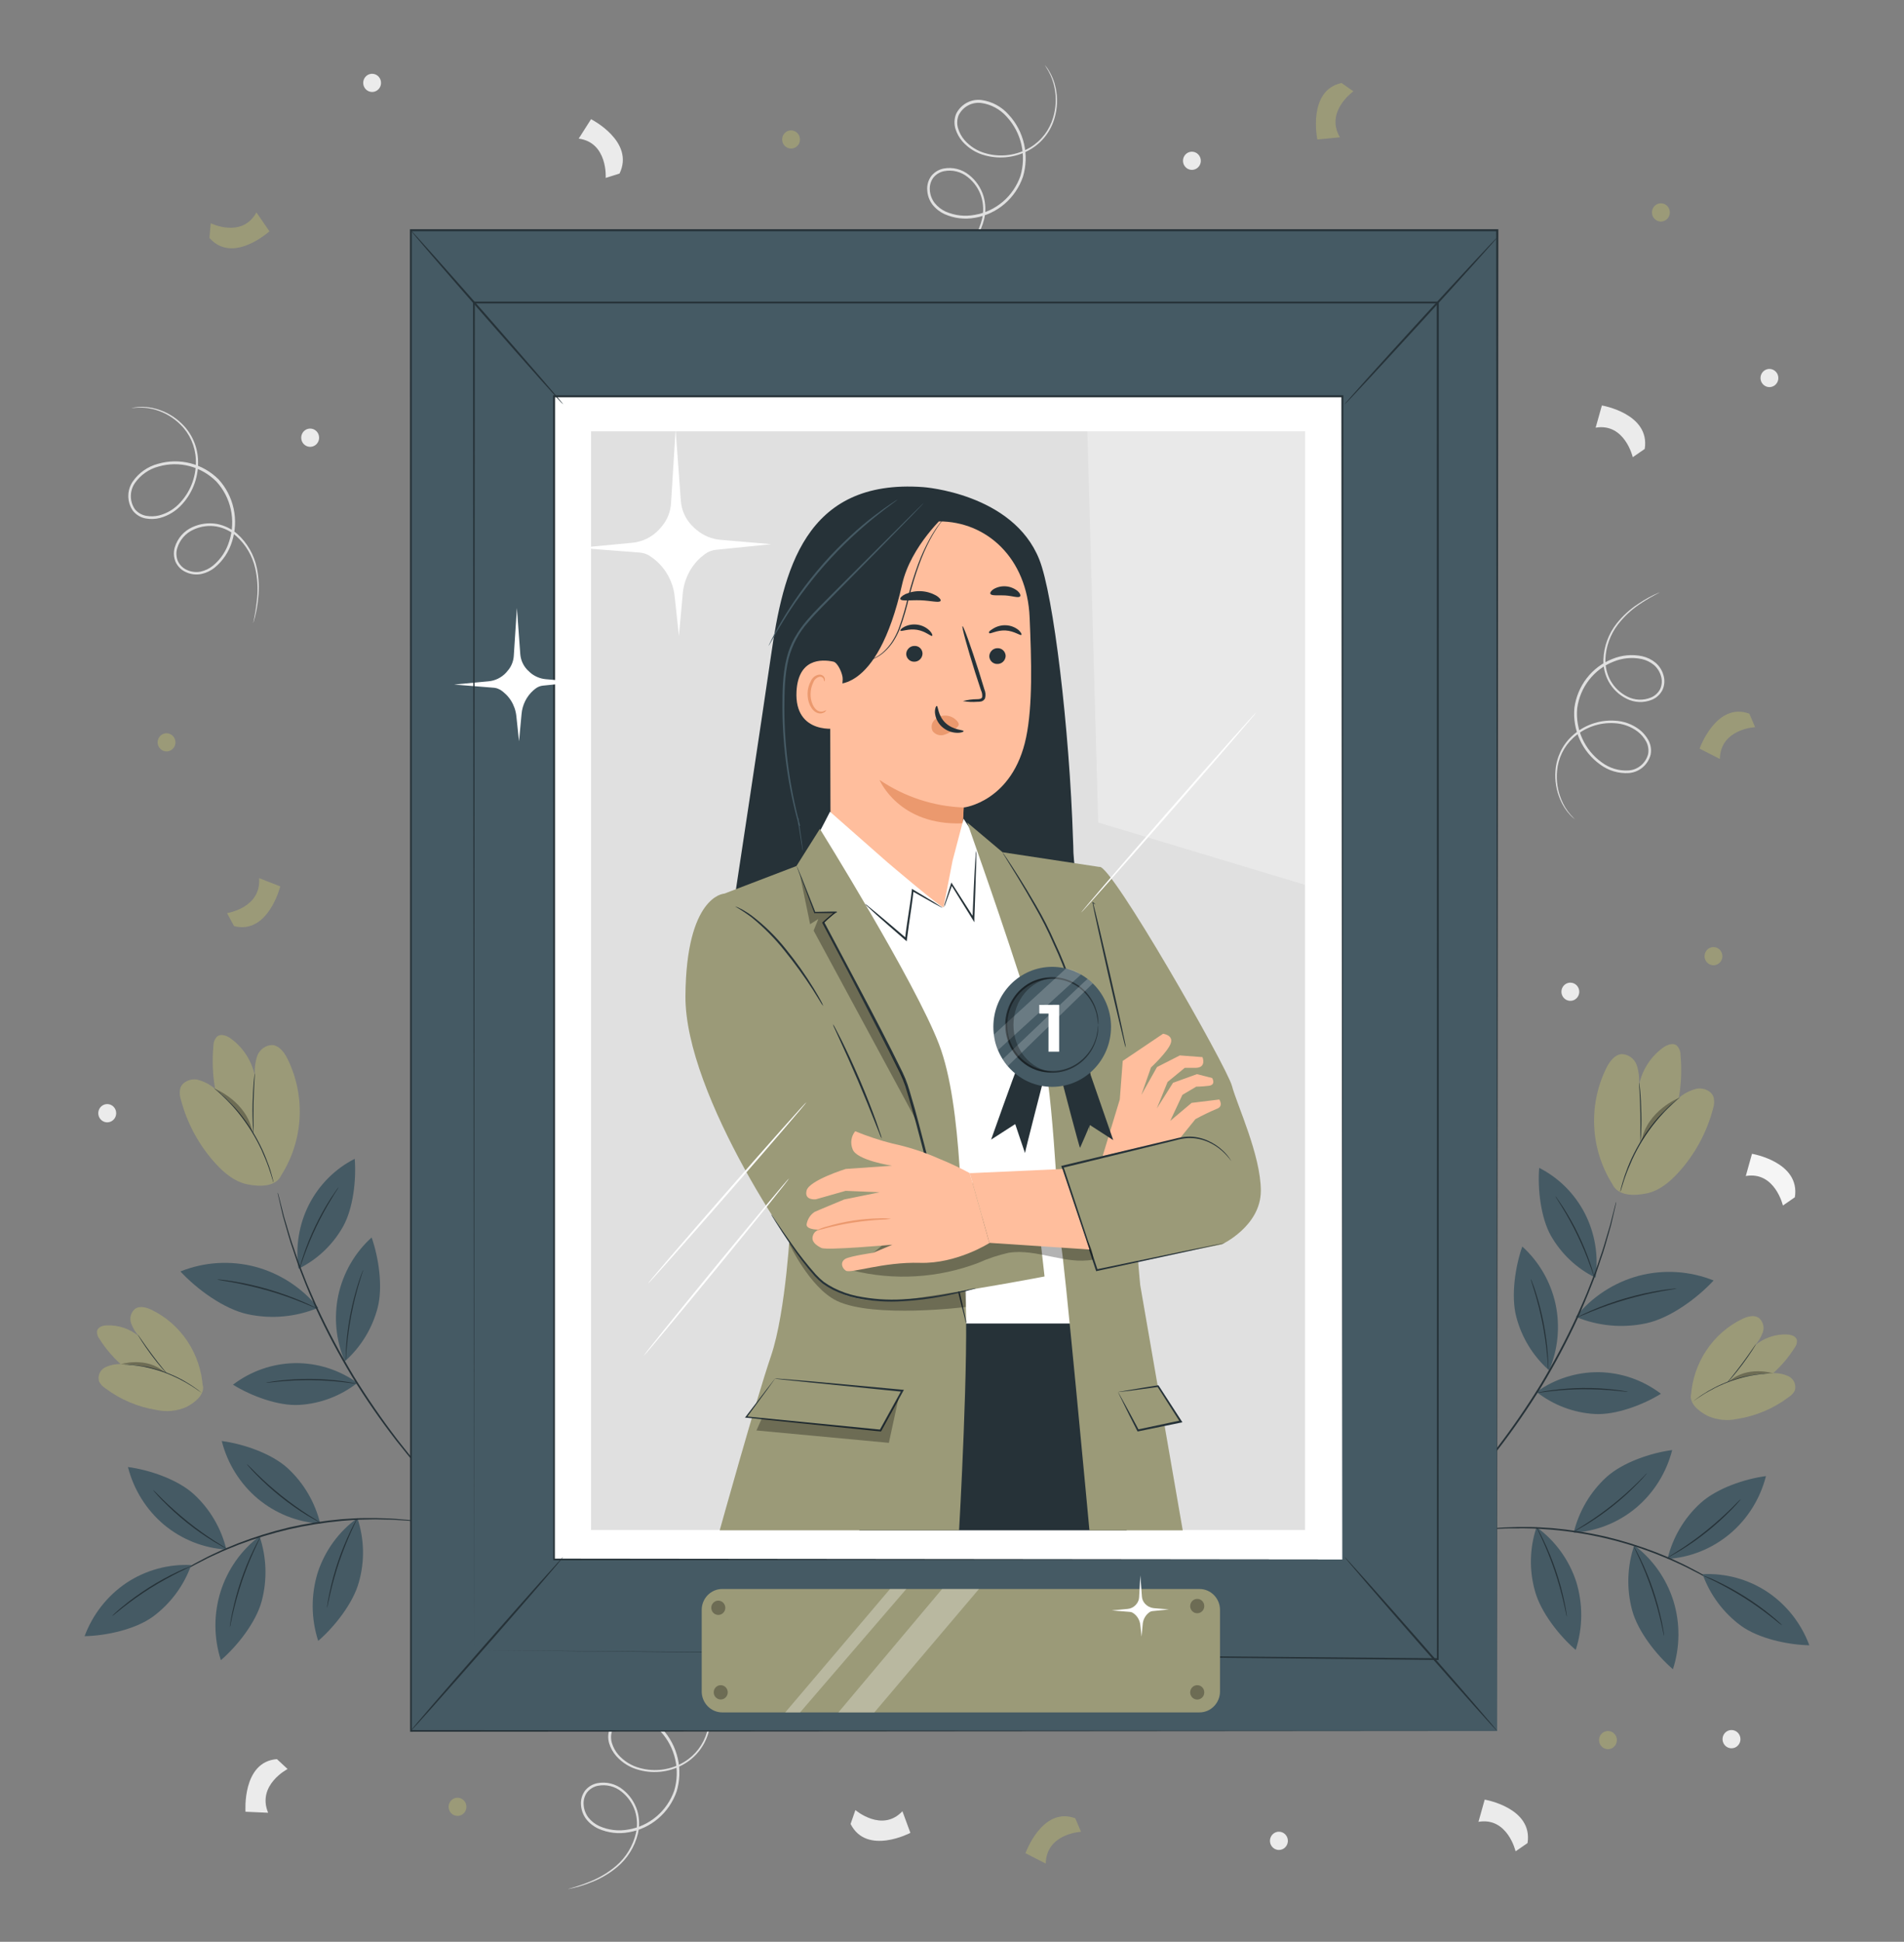 <svg width="154" height="157" viewBox="0 0 154 157" fill="none" xmlns="http://www.w3.org/2000/svg">
<rect x="0" y="0" width="154" height="157" fill="#808080" stroke="none"/>
<path d="M84.519 5.269C84.633 5.401 84.736 5.544 84.827 5.696C85.097 6.13 85.287 6.611 85.387 7.115C85.557 7.913 85.527 8.743 85.301 9.526C85.007 10.578 84.33 11.476 83.41 12.038C82.854 12.377 82.237 12.598 81.596 12.688C80.955 12.779 80.302 12.737 79.677 12.566C78.97 12.383 78.333 11.991 77.844 11.439C77.59 11.143 77.398 10.798 77.281 10.424C77.16 10.028 77.177 9.601 77.33 9.216C77.515 8.833 77.813 8.519 78.182 8.317C78.551 8.115 78.972 8.035 79.387 8.088C80.236 8.204 81.016 8.625 81.586 9.275C82.197 9.934 82.624 10.746 82.827 11.629C83.029 12.511 82.999 13.433 82.738 14.299C82.442 15.153 81.927 15.909 81.247 16.491C80.567 17.073 79.746 17.457 78.87 17.606C78.039 17.761 77.181 17.66 76.406 17.317C76.025 17.144 75.689 16.881 75.426 16.551C75.17 16.216 75.02 15.809 74.998 15.386C74.963 14.97 75.082 14.555 75.331 14.224C75.585 13.913 75.936 13.702 76.326 13.627C76.688 13.559 77.06 13.571 77.417 13.662C77.775 13.754 78.108 13.923 78.395 14.158C78.933 14.586 79.332 15.169 79.541 15.832C79.726 16.443 79.747 17.093 79.603 17.715C79.341 18.774 78.753 19.718 77.924 20.41C77.309 20.924 76.616 21.334 75.873 21.625C75.248 21.884 74.597 22.076 73.933 22.196C73.973 22.178 74.016 22.163 74.059 22.152L74.432 22.042C74.909 21.901 75.379 21.733 75.839 21.54C76.566 21.239 77.241 20.824 77.841 20.309C78.634 19.627 79.193 18.706 79.437 17.678C79.57 17.087 79.545 16.47 79.366 15.891C79.164 15.269 78.784 14.722 78.275 14.321C78.01 14.106 77.702 13.951 77.372 13.867C77.043 13.784 76.7 13.774 76.366 13.838C76.023 13.904 75.713 14.091 75.491 14.365C75.277 14.656 75.176 15.017 75.208 15.379C75.233 15.754 75.367 16.113 75.593 16.409C75.835 16.711 76.143 16.95 76.492 17.11C77.231 17.432 78.046 17.523 78.836 17.373C79.671 17.234 80.454 16.869 81.104 16.317C81.754 15.765 82.247 15.045 82.532 14.233C82.777 13.408 82.805 12.532 82.612 11.692C82.42 10.853 82.014 10.08 81.436 9.451C80.903 8.842 80.176 8.445 79.384 8.33C79.013 8.278 78.636 8.345 78.305 8.523C77.974 8.7 77.705 8.979 77.536 9.319C77.401 9.657 77.386 10.032 77.493 10.38C77.598 10.728 77.773 11.049 78.007 11.322C78.468 11.848 79.07 12.222 79.738 12.399C80.339 12.568 80.966 12.611 81.584 12.528C82.201 12.445 82.796 12.237 83.333 11.916C84.226 11.378 84.886 10.515 85.181 9.501C85.41 8.737 85.452 7.927 85.301 7.143C85.21 6.647 85.037 6.17 84.79 5.733C84.62 5.422 84.506 5.278 84.519 5.269Z" fill="#E0E0E0"/>
<path d="M56.527 135.808C56.642 135.94 56.745 136.083 56.835 136.235C57.106 136.668 57.296 137.148 57.396 137.651C57.566 138.45 57.536 139.281 57.31 140.065C57.017 141.118 56.34 142.017 55.419 142.577C54.863 142.917 54.246 143.139 53.605 143.23C52.964 143.321 52.311 143.28 51.686 143.108C50.972 142.928 50.329 142.535 49.838 141.978C49.582 141.685 49.39 141.34 49.274 140.967C49.152 140.57 49.169 140.143 49.323 139.758C49.509 139.375 49.806 139.06 50.175 138.858C50.544 138.655 50.965 138.575 51.381 138.627C52.228 138.746 53.007 139.166 53.58 139.814C54.189 140.474 54.617 141.286 54.819 142.168C55.022 143.05 54.991 143.972 54.732 144.838C54.436 145.692 53.921 146.449 53.24 147.03C52.56 147.612 51.739 147.997 50.863 148.145C50.032 148.3 49.174 148.199 48.399 147.856C48.018 147.683 47.682 147.42 47.42 147.09C47.166 146.757 47.017 146.354 46.992 145.934C46.959 145.518 47.079 145.104 47.327 144.772C47.58 144.461 47.932 144.25 48.322 144.176C48.684 144.107 49.057 144.119 49.414 144.21C49.771 144.302 50.105 144.471 50.392 144.706C50.928 145.135 51.327 145.717 51.538 146.377C51.722 146.988 51.742 147.639 51.596 148.261C51.338 149.319 50.751 150.264 49.924 150.955C49.308 151.469 48.616 151.879 47.873 152.17C47.247 152.429 46.597 152.62 45.932 152.742C45.972 152.722 46.015 152.708 46.058 152.698L46.431 152.588C46.909 152.446 47.379 152.279 47.839 152.085C48.565 151.783 49.24 151.368 49.841 150.854C50.633 150.173 51.192 149.251 51.436 148.223C51.569 147.632 51.545 147.015 51.365 146.437C51.163 145.814 50.783 145.268 50.275 144.867C50.009 144.651 49.701 144.497 49.371 144.414C49.042 144.331 48.699 144.322 48.365 144.386C48.023 144.452 47.714 144.638 47.491 144.91C47.276 145.202 47.175 145.565 47.207 145.928C47.231 146.303 47.365 146.662 47.592 146.958C47.834 147.259 48.142 147.498 48.492 147.655C49.23 147.978 50.045 148.071 50.836 147.922C51.67 147.782 52.453 147.417 53.103 146.865C53.753 146.313 54.246 145.594 54.532 144.782C54.777 143.957 54.804 143.081 54.612 142.242C54.419 141.403 54.013 140.631 53.435 140.003C52.903 139.393 52.176 138.994 51.384 138.879C51.013 138.828 50.636 138.896 50.305 139.073C49.974 139.25 49.705 139.528 49.536 139.868C49.401 140.206 49.386 140.581 49.493 140.929C49.598 141.276 49.773 141.597 50.007 141.871C50.468 142.395 51.07 142.769 51.738 142.948C52.339 143.115 52.966 143.159 53.583 143.076C54.2 142.993 54.795 142.785 55.332 142.464C56.226 141.928 56.887 141.064 57.18 140.05C57.412 139.286 57.455 138.476 57.303 137.692C57.214 137.195 57.041 136.718 56.792 136.282C56.629 135.961 56.515 135.817 56.527 135.808Z" fill="#E0E0E0"/>
<path d="M10.632 32.998C10.801 32.954 10.973 32.925 11.147 32.913C11.649 32.867 12.156 32.917 12.64 33.061C13.414 33.277 14.123 33.687 14.701 34.254C15.483 35.005 15.954 36.033 16.016 37.127C16.054 37.786 15.961 38.445 15.745 39.066C15.528 39.688 15.191 40.258 14.753 40.745C14.27 41.297 13.638 41.693 12.936 41.881C12.562 41.977 12.173 41.99 11.793 41.922C11.393 41.851 11.03 41.639 10.768 41.322C10.52 40.978 10.384 40.563 10.378 40.136C10.372 39.709 10.496 39.291 10.734 38.939C11.227 38.227 11.953 37.717 12.782 37.501C13.634 37.252 14.536 37.237 15.395 37.457C16.255 37.678 17.041 38.126 17.676 38.757C18.282 39.418 18.703 40.233 18.895 41.117C19.088 42 19.044 42.92 18.77 43.781C18.519 44.608 18.034 45.34 17.374 45.885C17.048 46.149 16.665 46.331 16.256 46.415C15.851 46.49 15.432 46.439 15.055 46.268C14.678 46.106 14.373 45.807 14.199 45.429C14.046 45.057 14.024 44.642 14.137 44.255C14.245 43.896 14.427 43.564 14.671 43.283C14.916 43.002 15.217 42.777 15.554 42.625C16.176 42.339 16.867 42.247 17.541 42.362C18.156 42.48 18.73 42.761 19.204 43.178C20.004 43.901 20.555 44.868 20.775 45.935C20.938 46.73 20.976 47.546 20.886 48.353C20.822 49.038 20.689 49.715 20.488 50.372C20.488 50.326 20.494 50.281 20.507 50.237C20.525 50.136 20.553 50.008 20.584 49.847C20.68 49.35 20.751 48.848 20.796 48.343C20.871 47.547 20.821 46.744 20.648 45.963C20.416 44.941 19.873 44.02 19.096 43.332C18.641 42.94 18.093 42.676 17.507 42.569C16.871 42.464 16.219 42.554 15.634 42.83C15.324 42.971 15.047 43.178 14.822 43.437C14.598 43.697 14.43 44.002 14.331 44.334C14.23 44.674 14.25 45.039 14.387 45.367C14.541 45.694 14.809 45.953 15.138 46.092C15.476 46.243 15.85 46.288 16.213 46.221C16.588 46.141 16.938 45.972 17.236 45.728C17.859 45.212 18.316 44.517 18.548 43.734C18.811 42.912 18.852 42.033 18.668 41.189C18.484 40.345 18.081 39.567 17.501 38.936C16.897 38.332 16.148 37.902 15.33 37.688C14.511 37.474 13.651 37.484 12.838 37.718C12.061 37.917 11.379 38.391 10.912 39.055C10.698 39.365 10.583 39.736 10.583 40.115C10.583 40.494 10.698 40.864 10.912 41.175C11.145 41.454 11.465 41.641 11.818 41.705C12.168 41.769 12.526 41.758 12.871 41.674C13.541 41.501 14.145 41.128 14.605 40.603C15.028 40.138 15.355 39.591 15.567 38.994C15.778 38.398 15.87 37.764 15.837 37.13C15.791 36.075 15.35 35.077 14.605 34.342C14.052 33.785 13.373 33.376 12.628 33.149C12.154 33 11.658 32.936 11.162 32.96C10.811 32.97 10.632 33.014 10.632 32.998Z" fill="#E0E0E0"/>
<path d="M127.395 66.254C127.257 66.151 127.128 66.035 127.01 65.908C126.667 65.543 126.392 65.117 126.197 64.652C125.88 63.921 125.746 63.12 125.809 62.322C125.884 61.251 126.358 60.25 127.134 59.525C127.6 59.088 128.148 58.752 128.745 58.536C129.342 58.32 129.976 58.229 130.608 58.269C131.322 58.301 132.01 58.549 132.585 58.981C132.886 59.212 133.137 59.504 133.321 59.839C133.517 60.193 133.584 60.607 133.509 61.007C133.406 61.411 133.182 61.773 132.868 62.041C132.554 62.309 132.165 62.471 131.757 62.504C130.922 62.561 130.094 62.315 129.419 61.81C128.708 61.302 128.141 60.611 127.776 59.808C127.411 59.005 127.26 58.117 127.34 57.236C127.457 56.357 127.803 55.527 128.342 54.832C128.881 54.136 129.593 53.601 130.404 53.282C131.174 52.964 132.019 52.886 132.832 53.059C133.23 53.149 133.603 53.333 133.919 53.596C134.227 53.864 134.448 54.221 134.553 54.62C134.666 55.012 134.632 55.432 134.458 55.8C134.276 56.149 133.981 56.422 133.623 56.573C133.289 56.711 132.93 56.775 132.569 56.759C132.209 56.743 131.856 56.649 131.535 56.482C130.936 56.18 130.44 55.702 130.112 55.11C129.815 54.563 129.668 53.945 129.687 53.32C129.729 52.253 130.108 51.229 130.768 50.4C131.259 49.785 131.843 49.255 132.499 48.83C133.047 48.455 133.633 48.139 134.245 47.888C134.211 47.915 134.174 47.938 134.134 47.957L133.799 48.136C133.368 48.367 132.951 48.623 132.548 48.902C131.909 49.337 131.342 49.872 130.866 50.488C130.24 51.302 129.883 52.298 129.847 53.333C129.836 53.926 129.979 54.512 130.263 55.031C130.579 55.587 131.05 56.035 131.615 56.319C131.912 56.471 132.237 56.557 132.569 56.57C132.902 56.583 133.233 56.523 133.54 56.394C133.856 56.263 134.116 56.023 134.276 55.716C134.424 55.392 134.45 55.025 134.35 54.683C134.254 54.328 134.055 54.011 133.78 53.772C133.489 53.533 133.147 53.366 132.782 53.285C132.012 53.125 131.212 53.201 130.485 53.505C129.712 53.809 129.033 54.319 128.52 54.982C128.007 55.645 127.678 56.436 127.568 57.273C127.493 58.113 127.636 58.959 127.983 59.724C128.33 60.49 128.869 61.149 129.545 61.635C130.175 62.111 130.949 62.345 131.732 62.294C132.096 62.268 132.442 62.127 132.724 61.89C133.005 61.654 133.208 61.334 133.303 60.975C133.369 60.624 133.311 60.261 133.14 59.948C132.97 59.639 132.739 59.368 132.462 59.154C131.919 58.745 131.27 58.508 130.595 58.473C129.987 58.432 129.378 58.516 128.802 58.72C128.226 58.924 127.697 59.243 127.244 59.66C126.49 60.354 126.023 61.315 125.938 62.347C125.866 63.126 125.982 63.911 126.277 64.633C126.459 65.095 126.718 65.52 127.044 65.889C127.266 66.141 127.405 66.254 127.395 66.254Z" fill="#E0E0E0"/>
<path d="M132.062 36.967C132.062 36.967 131.415 34.181 129.059 34.58L129.564 32.784C129.564 32.784 133.485 33.437 133.029 36.298L132.062 36.967Z" fill="#EBEBEB"/>
<path d="M122.584 149.686C122.584 149.686 121.937 146.901 119.581 147.303L120.086 145.507C120.086 145.507 124.004 146.16 123.551 149.02L122.584 149.686Z" fill="#EBEBEB"/>
<path d="M23.261 143.033C23.261 143.033 20.757 144.324 21.687 146.569L19.857 146.487C19.857 146.487 19.565 142.449 22.398 142.232L23.261 143.033Z" fill="#EBEBEB"/>
<path d="M69.186 146.352C69.186 146.352 71.342 148.198 72.99 146.446L73.634 148.195C73.634 148.195 70.104 150.05 68.798 147.476L69.186 146.352Z" fill="#EBEBEB"/>
<path d="M144.206 97.472C144.206 97.472 143.559 94.686 141.203 95.085L141.705 93.289C141.705 93.289 145.626 93.942 145.173 96.803L144.206 97.472Z" fill="#F5F5F5"/>
<path d="M48.991 14.384C48.991 14.384 49.176 11.53 46.807 11.207L47.805 9.637C47.805 9.637 51.365 11.433 50.109 14.033L48.991 14.384Z" fill="#EBEBEB"/>
<path d="M30.819 6.71C30.817 6.855 30.773 6.996 30.693 7.116C30.613 7.235 30.499 7.328 30.368 7.382C30.236 7.436 30.091 7.449 29.952 7.42C29.813 7.391 29.685 7.32 29.585 7.217C29.485 7.114 29.418 6.983 29.391 6.84C29.364 6.698 29.378 6.551 29.433 6.417C29.488 6.284 29.58 6.169 29.699 6.089C29.817 6.009 29.956 5.966 30.098 5.966C30.194 5.966 30.288 5.985 30.376 6.023C30.464 6.06 30.544 6.115 30.611 6.184C30.678 6.254 30.731 6.336 30.767 6.426C30.802 6.516 30.82 6.613 30.819 6.71Z" fill="#EBEBEB"/>
<path d="M97.125 12.999C97.125 13.145 97.083 13.287 97.004 13.408C96.924 13.528 96.812 13.623 96.68 13.678C96.548 13.734 96.403 13.748 96.264 13.72C96.124 13.692 95.996 13.622 95.895 13.519C95.794 13.416 95.725 13.285 95.697 13.143C95.67 13 95.684 12.852 95.739 12.718C95.793 12.584 95.885 12.469 96.004 12.389C96.122 12.308 96.262 12.265 96.404 12.265C96.595 12.265 96.778 12.343 96.913 12.481C97.048 12.618 97.124 12.805 97.125 12.999Z" fill="#EBEBEB"/>
<path d="M143.836 30.576C143.834 30.721 143.79 30.861 143.71 30.98C143.63 31.099 143.517 31.191 143.386 31.245C143.255 31.299 143.111 31.313 142.972 31.284C142.833 31.255 142.706 31.185 142.606 31.083C142.506 30.981 142.438 30.852 142.409 30.71C142.381 30.569 142.395 30.422 142.448 30.288C142.501 30.155 142.591 30.04 142.708 29.958C142.824 29.877 142.962 29.832 143.103 29.829C143.2 29.828 143.296 29.846 143.386 29.883C143.475 29.92 143.557 29.975 143.625 30.044C143.694 30.114 143.748 30.197 143.784 30.288C143.82 30.38 143.838 30.478 143.836 30.576Z" fill="#EBEBEB"/>
<path d="M140.772 140.615C140.772 140.761 140.73 140.904 140.651 141.025C140.572 141.147 140.459 141.242 140.327 141.299C140.195 141.355 140.049 141.37 139.909 141.342C139.768 141.314 139.639 141.244 139.537 141.141C139.436 141.038 139.367 140.906 139.338 140.763C139.31 140.62 139.324 140.471 139.379 140.336C139.434 140.201 139.526 140.086 139.646 140.004C139.765 139.923 139.905 139.88 140.048 139.88C140.239 139.88 140.423 139.957 140.559 140.095C140.694 140.233 140.771 140.419 140.772 140.615Z" fill="#EBEBEB"/>
<path d="M104.166 148.835C104.166 148.981 104.125 149.124 104.045 149.246C103.966 149.368 103.853 149.463 103.721 149.519C103.589 149.576 103.443 149.591 103.303 149.563C103.162 149.534 103.033 149.464 102.931 149.361C102.83 149.258 102.761 149.127 102.732 148.984C102.704 148.84 102.718 148.692 102.773 148.557C102.828 148.422 102.921 148.306 103.04 148.225C103.159 148.144 103.299 148.101 103.442 148.101C103.633 148.101 103.817 148.178 103.953 148.316C104.088 148.453 104.165 148.64 104.166 148.835Z" fill="#EBEBEB"/>
<path d="M127.734 80.186C127.734 80.331 127.692 80.473 127.612 80.594C127.533 80.715 127.421 80.809 127.289 80.865C127.157 80.92 127.012 80.935 126.873 80.907C126.733 80.878 126.604 80.808 126.504 80.706C126.403 80.603 126.334 80.472 126.306 80.329C126.279 80.187 126.293 80.039 126.347 79.905C126.402 79.77 126.494 79.656 126.613 79.575C126.731 79.494 126.871 79.451 127.013 79.451C127.204 79.451 127.388 79.529 127.523 79.666C127.658 79.804 127.734 79.991 127.734 80.186Z" fill="#EBEBEB"/>
<path d="M25.81 35.387C25.811 35.533 25.769 35.676 25.69 35.798C25.61 35.92 25.497 36.015 25.365 36.071C25.233 36.128 25.087 36.142 24.946 36.114C24.805 36.086 24.676 36.015 24.575 35.912C24.473 35.809 24.404 35.677 24.377 35.533C24.349 35.39 24.363 35.241 24.419 35.106C24.474 34.971 24.567 34.856 24.686 34.775C24.806 34.695 24.946 34.652 25.09 34.652C25.281 34.652 25.464 34.73 25.599 34.868C25.735 35.005 25.81 35.192 25.81 35.387Z" fill="#EBEBEB"/>
<path d="M9.397 90.007C9.397 90.153 9.355 90.296 9.275 90.418C9.195 90.539 9.082 90.634 8.95 90.689C8.817 90.745 8.672 90.76 8.531 90.731C8.391 90.702 8.262 90.632 8.161 90.528C8.06 90.425 7.991 90.293 7.963 90.15C7.936 90.006 7.95 89.858 8.006 89.723C8.061 89.588 8.154 89.473 8.274 89.392C8.393 89.312 8.533 89.269 8.677 89.269C8.771 89.269 8.865 89.289 8.953 89.326C9.041 89.363 9.12 89.417 9.187 89.486C9.254 89.554 9.307 89.636 9.343 89.725C9.379 89.815 9.398 89.911 9.397 90.007Z" fill="#EBEBEB"/>
<path d="M127.485 127.877C128.042 129.677 128.03 131.611 127.448 133.403C126.117 132.26 124.611 130.345 124.149 128.633C123.674 126.942 123.719 125.142 124.278 123.478C125.777 124.561 126.9 126.101 127.485 127.877Z" fill="#455A64"/>
<path d="M126.73 130.724C126.727 130.619 126.716 130.514 126.696 130.41C126.668 130.219 126.619 129.939 126.548 129.6C126.367 128.709 126.129 127.831 125.837 126.972C125.546 126.114 125.202 125.275 124.808 124.46C124.657 124.146 124.528 123.898 124.432 123.728C124.387 123.638 124.336 123.551 124.278 123.468C124.309 123.565 124.35 123.658 124.398 123.747C124.482 123.92 124.602 124.174 124.746 124.491C125.033 125.119 125.403 126.005 125.744 127.003C126.033 127.86 126.279 128.731 126.481 129.613C126.561 129.949 126.619 130.225 126.659 130.417C126.674 130.521 126.698 130.624 126.73 130.724Z" fill="#263238"/>
<path d="M135.348 129.435C135.904 131.236 135.891 133.17 135.311 134.964C133.977 133.818 132.471 131.906 132.009 130.191C131.548 128.464 131.608 126.636 132.181 124.944C133.672 126.066 134.779 127.637 135.348 129.435Z" fill="#455A64"/>
<path d="M134.596 132.286C134.594 132.18 134.583 132.075 134.562 131.972C134.535 131.777 134.485 131.501 134.415 131.158C134.231 130.269 133.993 129.393 133.703 128.533C133.412 127.675 133.068 126.836 132.674 126.021C132.52 125.707 132.391 125.459 132.299 125.29C132.254 125.199 132.201 125.113 132.142 125.032C132.174 125.128 132.214 125.22 132.262 125.309C132.348 125.484 132.468 125.739 132.61 126.053C132.896 126.681 133.269 127.569 133.608 128.565C133.946 129.56 134.19 130.496 134.347 131.174C134.424 131.513 134.482 131.802 134.522 131.978C134.538 132.083 134.562 132.186 134.596 132.286Z" fill="#263238"/>
<path d="M139.922 124.012C141.35 122.809 142.37 121.177 142.835 119.349C141.107 119.572 138.831 120.347 137.525 121.547C136.217 122.74 135.293 124.308 134.874 126.046C136.724 125.925 138.49 125.213 139.922 124.012Z" fill="#455A64"/>
<path d="M140.808 121.204C140.751 121.287 140.687 121.366 140.617 121.44C140.491 121.584 140.309 121.791 140.063 122.039C139.434 122.685 138.767 123.29 138.064 123.851C137.363 124.412 136.627 124.927 135.862 125.393C135.554 125.572 135.326 125.707 135.157 125.801C135.071 125.853 134.982 125.897 134.889 125.933C134.965 125.869 135.048 125.814 135.135 125.767C135.301 125.666 135.535 125.518 135.825 125.333C136.401 124.963 137.183 124.426 138.003 123.763C138.822 123.101 139.521 122.463 140.014 121.98L140.59 121.402C140.657 121.33 140.73 121.264 140.808 121.204Z" fill="#263238"/>
<path d="M132.335 121.908C133.763 120.704 134.783 119.073 135.249 117.245C133.521 117.468 131.245 118.244 129.936 119.427C128.63 120.622 127.706 122.19 127.284 123.927C129.134 123.812 130.902 123.106 132.335 121.908Z" fill="#455A64"/>
<path d="M133.22 119.098C133.165 119.182 133.102 119.261 133.032 119.333C132.905 119.478 132.724 119.685 132.474 119.933C131.847 120.579 131.18 121.184 130.478 121.745C129.775 122.305 129.038 122.82 128.273 123.29C127.965 123.465 127.737 123.604 127.568 123.695C127.482 123.747 127.393 123.791 127.3 123.826C127.378 123.764 127.461 123.708 127.549 123.66C127.713 123.56 127.95 123.412 128.236 123.227C129.748 122.265 131.158 121.144 132.44 119.883C132.687 119.641 132.884 119.443 133.019 119.305C133.081 119.231 133.148 119.161 133.22 119.098Z" fill="#263238"/>
<path d="M118.799 123.813C118.872 123.794 118.946 123.781 119.021 123.773L119.658 123.685L120.12 123.622C120.29 123.603 120.474 123.59 120.675 123.575C121.072 123.543 121.522 123.496 122.024 123.49L122.812 123.465C123.083 123.465 123.37 123.465 123.665 123.465C124.254 123.465 124.882 123.515 125.544 123.556C126.978 123.683 128.402 123.906 129.807 124.225C131.207 124.559 132.585 124.986 133.931 125.503C134.547 125.757 135.135 125.989 135.665 126.25C135.933 126.379 136.195 126.492 136.438 126.621L137.137 126.988C137.587 127.214 137.975 127.459 138.32 127.66C138.489 127.763 138.653 127.855 138.797 127.949L139.188 128.206L139.724 128.57C139.79 128.609 139.852 128.655 139.909 128.706C139.841 128.673 139.775 128.636 139.712 128.592L139.161 128.253L138.763 128.002C138.619 127.914 138.455 127.826 138.283 127.726C137.935 127.531 137.547 127.293 137.094 127.073L136.395 126.715C136.148 126.589 135.887 126.479 135.622 126.354C135.089 126.096 134.501 125.87 133.888 125.622C131.205 124.585 128.394 123.932 125.535 123.682C124.876 123.638 124.25 123.581 123.662 123.578C123.354 123.578 123.083 123.556 122.812 123.578H122.027C121.528 123.578 121.078 123.622 120.681 123.644L120.126 123.678L119.664 123.729L119.024 123.795C118.949 123.806 118.874 123.812 118.799 123.813Z" fill="#263238"/>
<path d="M142.955 128.716C144.502 129.753 145.687 131.262 146.343 133.027C144.6 132.995 142.247 132.48 140.827 131.457C139.401 130.414 138.315 128.959 137.71 127.281C139.563 127.183 141.399 127.685 142.955 128.716Z" fill="#455A64"/>
<path d="M144.144 131.409C144.078 131.333 144.006 131.262 143.928 131.198C143.79 131.067 143.577 130.884 143.312 130.662C142.619 130.093 141.892 129.569 141.135 129.092C140.376 128.614 139.589 128.184 138.779 127.804C138.471 127.66 138.212 127.55 138.033 127.49C137.942 127.449 137.849 127.416 137.753 127.39C137.837 127.444 137.926 127.49 138.018 127.528L138.748 127.879C139.364 128.193 140.195 128.633 141.082 129.192C141.837 129.669 142.567 130.186 143.269 130.74C143.54 130.954 143.756 131.126 143.904 131.249C143.979 131.31 144.059 131.363 144.144 131.409Z" fill="#263238"/>
<path d="M132.548 103.152C134.554 102.627 136.672 102.76 138.6 103.532C137.266 104.977 135.08 106.572 133.179 106.986C131.263 107.406 129.268 107.226 127.454 106.471C128.769 104.848 130.551 103.687 132.548 103.152Z" fill="#455A64"/>
<path d="M135.616 104.186C135.505 104.182 135.395 104.188 135.286 104.205C135.074 104.224 134.766 104.264 134.387 104.321C132.417 104.631 130.492 105.19 128.658 105.985C128.307 106.139 128.027 106.271 127.836 106.368C127.734 106.414 127.636 106.467 127.543 106.528C127.648 106.496 127.751 106.456 127.851 106.409C128.045 106.324 128.331 106.202 128.686 106.06C130.53 105.309 132.444 104.753 134.399 104.399L135.289 104.249C135.399 104.236 135.509 104.215 135.616 104.186Z" fill="#263238"/>
<path d="M129.333 110.946C131.14 110.978 132.892 111.589 134.341 112.692C132.887 113.593 130.685 114.422 128.988 114.328C127.278 114.229 125.637 113.607 124.278 112.544C125.757 111.485 127.525 110.925 129.333 110.946Z" fill="#455A64"/>
<path d="M131.686 112.541C131.594 112.51 131.499 112.489 131.402 112.478C131.218 112.443 130.95 112.406 130.62 112.365C129.755 112.262 128.885 112.215 128.014 112.224C127.145 112.234 126.277 112.299 125.415 112.418C125.082 112.462 124.817 112.509 124.632 112.544C124.536 112.557 124.441 112.58 124.349 112.613C124.446 112.61 124.543 112.601 124.639 112.585C124.823 112.556 125.091 112.525 125.421 112.487C126.282 112.387 127.148 112.333 128.014 112.324C129.031 112.324 129.949 112.371 130.611 112.434C130.943 112.465 131.211 112.494 131.396 112.516C131.492 112.532 131.589 112.54 131.686 112.541Z" fill="#263238"/>
<path d="M125.815 105.432C125.419 103.634 124.478 102.009 123.126 100.785C122.553 102.418 122.202 104.786 122.637 106.459C123.075 108.147 124.003 109.66 125.298 110.802C126.018 109.111 126.199 107.233 125.815 105.432Z" fill="#455A64"/>
<path d="M123.816 103.403C123.861 103.491 123.899 103.582 123.93 103.676C124.001 103.852 124.09 104.11 124.198 104.433C124.468 105.276 124.688 106.135 124.857 107.005C125.025 107.876 125.139 108.757 125.199 109.642C125.22 109.982 125.23 110.27 125.233 110.446C125.243 110.546 125.243 110.645 125.233 110.745C125.216 110.647 125.206 110.548 125.202 110.449C125.202 110.261 125.168 109.985 125.137 109.649C124.977 107.887 124.637 106.146 124.124 104.455C124.028 104.141 123.945 103.868 123.887 103.689C123.853 103.597 123.83 103.501 123.816 103.403Z" fill="#263238"/>
<path d="M128.19 98.119C127.37 96.522 126.077 95.23 124.494 94.427C124.358 96.116 124.614 98.44 125.439 99.909C126.282 101.386 127.541 102.57 129.052 103.307C129.305 101.528 129.004 99.714 128.19 98.119Z" fill="#455A64"/>
<path d="M125.793 96.712C125.859 96.782 125.918 96.858 125.972 96.938C126.08 97.089 126.231 97.308 126.413 97.585C127.346 99.036 128.099 100.6 128.652 102.241C128.756 102.555 128.833 102.816 128.883 102.995C128.913 103.086 128.936 103.18 128.95 103.275C128.908 103.188 128.873 103.097 128.846 103.004C128.787 102.829 128.701 102.577 128.587 102.267C128.294 101.456 127.961 100.662 127.589 99.886C127.216 99.111 126.805 98.356 126.357 97.623L125.944 96.96C125.888 96.882 125.837 96.799 125.793 96.712Z" fill="#263238"/>
<path d="M114.44 124.379C114.457 124.357 114.476 124.337 114.496 124.319L114.668 124.146L115.34 123.496L115.826 123.029L116.387 122.457C116.787 122.043 117.256 121.581 117.736 121.038L118.503 120.199C118.768 119.904 119.03 119.571 119.307 119.257C119.87 118.629 120.428 117.895 121.025 117.144C122.292 115.491 123.476 113.774 124.571 111.998C125.649 110.212 126.631 108.367 127.512 106.471C127.897 105.589 128.282 104.757 128.581 103.959C128.735 103.561 128.889 103.178 129.027 102.804C129.166 102.43 129.283 102.066 129.4 101.721C129.653 101.033 129.825 100.395 129.994 99.837L130.225 99.061C130.287 98.822 130.342 98.603 130.392 98.402C130.493 98.012 130.57 97.708 130.626 97.491C130.653 97.395 130.674 97.316 130.691 97.255C130.696 97.227 130.706 97.2 130.718 97.174C130.721 97.202 130.721 97.23 130.718 97.259C130.703 97.318 130.687 97.397 130.666 97.497L130.453 98.417C130.407 98.615 130.355 98.838 130.299 99.08L130.078 99.859C129.917 100.417 129.748 101.058 129.502 101.743C129.388 102.088 129.264 102.452 129.138 102.829C129.012 103.206 128.849 103.592 128.695 103.994C128.387 104.801 128.02 105.636 127.638 106.525C126.76 108.429 125.778 110.281 124.697 112.073C123.601 113.854 122.412 115.574 121.136 117.226C120.536 117.976 119.975 118.699 119.405 119.336C119.125 119.65 118.86 119.964 118.595 120.278L117.819 121.116C117.333 121.653 116.861 122.112 116.455 122.52L115.87 123.088L115.374 123.547L114.687 124.175L114.505 124.338C114.485 124.354 114.463 124.368 114.44 124.379Z" fill="#263238"/>
<path d="M129.918 86.369C130.183 85.838 130.58 85.282 131.15 85.229C131.42 85.231 131.682 85.317 131.903 85.476C132.123 85.635 132.29 85.859 132.382 86.118C132.552 86.642 132.614 87.197 132.564 87.747C132.812 86.525 133.503 85.444 134.498 84.717C134.827 84.478 135.292 84.287 135.616 84.532C135.717 84.634 135.797 84.757 135.85 84.892C135.903 85.027 135.928 85.171 135.924 85.317C136.033 86.469 135.986 87.631 135.785 88.771C136.211 88.406 136.716 88.149 137.257 88.02C137.803 87.936 138.446 88.199 138.607 88.739C138.671 89.043 138.652 89.36 138.551 89.653C138.043 91.579 137.08 93.349 135.748 94.809C135.043 95.578 134.208 96.279 133.183 96.492C132.157 96.706 130.87 96.706 130.411 95.751L130.577 95.993C129.631 94.596 129.071 92.966 128.955 91.273C128.839 89.58 129.171 87.886 129.918 86.369Z" fill="#9B9A78"/>
<path d="M131.064 96.355C131.077 96.325 131.087 96.295 131.094 96.263C131.116 96.198 131.141 96.113 131.174 96.006C131.208 95.899 131.245 95.758 131.298 95.601C131.35 95.444 131.405 95.262 131.479 95.067C131.553 94.872 131.627 94.656 131.723 94.439C131.818 94.222 131.923 93.974 132.031 93.723C132.532 92.638 133.166 91.622 133.919 90.699C134.094 90.489 134.261 90.288 134.427 90.112C134.593 89.936 134.735 89.77 134.895 89.622C135.055 89.475 135.182 89.349 135.299 89.236C135.416 89.123 135.526 89.032 135.607 88.957L135.81 88.781C135.853 88.74 135.878 88.718 135.875 88.715C135.847 88.73 135.821 88.747 135.798 88.768L135.588 88.931C135.496 89.004 135.388 89.092 135.265 89.201C135.141 89.311 134.997 89.434 134.852 89.582C134.707 89.729 134.544 89.895 134.375 90.065C134.205 90.235 134.036 90.442 133.857 90.652C133.479 91.116 133.128 91.603 132.807 92.109C132.493 92.615 132.209 93.139 131.957 93.679C131.846 93.93 131.738 94.172 131.649 94.401C131.559 94.631 131.479 94.847 131.412 95.045C131.344 95.243 131.288 95.425 131.242 95.585C131.196 95.745 131.156 95.88 131.128 95.996C131.1 96.113 131.082 96.188 131.064 96.257C131.06 96.289 131.06 96.322 131.064 96.355Z" fill="#263238"/>
<path d="M132.674 92.486C132.691 92.423 132.699 92.357 132.699 92.292C132.699 92.166 132.72 91.978 132.733 91.758C132.754 91.309 132.77 90.687 132.754 89.999C132.739 89.312 132.705 88.69 132.665 88.241C132.647 88.015 132.628 87.833 132.61 87.71C132.606 87.644 132.596 87.579 132.579 87.516C132.573 87.58 132.573 87.646 132.579 87.71C132.579 87.855 132.597 88.024 132.61 88.244C132.634 88.693 132.662 89.315 132.677 89.999C132.693 90.684 132.677 91.309 132.677 91.758C132.677 91.968 132.677 92.147 132.677 92.292C132.67 92.356 132.669 92.421 132.674 92.486Z" fill="#263238"/>
<g opacity="0.3">
<path d="M135.806 88.762C135.806 88.762 133.213 89.795 132.77 92.26C132.77 92.26 134.125 89.974 135.806 88.762Z" fill="black"/>
</g>
<path d="M140.935 106.632C141.354 106.44 141.859 106.293 142.25 106.55C142.416 106.685 142.538 106.869 142.598 107.077C142.658 107.285 142.654 107.506 142.586 107.712C142.439 108.119 142.211 108.491 141.917 108.805C142.656 108.176 143.599 107.853 144.56 107.9C144.868 107.916 145.256 108.029 145.336 108.34C145.349 108.452 145.339 108.565 145.308 108.673C145.276 108.78 145.224 108.881 145.154 108.968C144.673 109.731 144.091 110.423 143.423 111.024C143.86 111.011 144.294 111.102 144.689 111.291C144.883 111.392 145.038 111.557 145.127 111.759C145.216 111.961 145.234 112.189 145.179 112.403C145.075 112.625 144.91 112.811 144.705 112.94C143.471 113.875 142.032 114.489 140.513 114.727C139.713 114.9 138.88 114.817 138.129 114.488C137.402 114.117 136.589 113.471 136.783 112.664L136.768 112.896C136.85 111.567 137.28 110.286 138.013 109.184C138.746 108.083 139.755 107.201 140.935 106.632Z" fill="#9B9A78"/>
<path d="M136.869 113.354L136.931 113.317L137.103 113.194L137.374 113.006C137.482 112.937 137.602 112.852 137.741 112.767C137.879 112.682 138.027 112.588 138.197 112.497C138.366 112.406 138.542 112.309 138.729 112.211C139.145 112.004 139.572 111.822 140.008 111.665C140.445 111.513 140.89 111.386 141.341 111.285C141.551 111.244 141.748 111.2 141.936 111.175C142.124 111.15 142.299 111.125 142.459 111.106C142.619 111.087 142.767 111.081 142.891 111.068C143.014 111.056 143.131 111.068 143.22 111.053C143.128 111.053 143.017 111.053 142.891 111.053C142.764 111.053 142.616 111.053 142.453 111.081C142.29 111.109 142.117 111.112 141.93 111.144C141.742 111.175 141.538 111.207 141.329 111.247C140.874 111.346 140.426 111.472 139.986 111.624C139.548 111.782 139.12 111.966 138.705 112.177C138.514 112.277 138.335 112.372 138.169 112.469C138.003 112.566 137.861 112.66 137.716 112.748C137.571 112.836 137.46 112.924 137.356 112.996C137.251 113.069 137.159 113.138 137.088 113.194L136.925 113.326L136.869 113.354Z" fill="#263238"/>
<path d="M139.712 111.785C139.751 111.753 139.788 111.717 139.82 111.678C139.887 111.606 139.98 111.499 140.094 111.364C140.325 111.097 140.63 110.72 140.95 110.29C141.27 109.86 141.545 109.458 141.735 109.163L141.957 108.808C142.007 108.723 142.034 108.676 142.028 108.673C141.993 108.709 141.962 108.749 141.936 108.792L141.699 109.134C141.498 109.426 141.221 109.822 140.901 110.252C140.58 110.682 140.285 111.062 140.06 111.336C139.958 111.464 139.872 111.574 139.801 111.65C139.766 111.691 139.736 111.736 139.712 111.785Z" fill="#263238"/>
<g opacity="0.3">
<path d="M143.424 111.037C143.424 111.037 141.329 110.383 139.878 111.68C139.878 111.68 141.807 110.945 143.424 111.037Z" fill="black"/>
</g>
<path d="M25.7 127.142C25.142 128.943 25.155 130.878 25.737 132.672C27.067 131.526 28.573 129.613 29.035 127.899C29.511 126.208 29.465 124.41 28.906 122.746C27.407 123.828 26.285 125.367 25.7 127.142Z" fill="#455A64"/>
<path d="M26.454 129.997C26.457 129.891 26.468 129.786 26.488 129.683C26.516 129.488 26.565 129.212 26.636 128.87C26.817 127.979 27.055 127.101 27.347 126.241C27.639 125.383 27.983 124.544 28.376 123.729C28.527 123.415 28.656 123.167 28.752 122.998C28.796 122.908 28.848 122.822 28.906 122.74C28.874 122.836 28.833 122.928 28.786 123.017C28.703 123.192 28.582 123.447 28.438 123.761C28.151 124.389 27.782 125.277 27.44 126.273C27.151 127.129 26.905 128 26.704 128.882C26.623 129.221 26.565 129.494 26.525 129.686C26.51 129.791 26.486 129.895 26.454 129.997Z" fill="#263238"/>
<path d="M17.836 128.703C17.277 130.504 17.287 132.438 17.864 134.233C19.198 133.087 20.704 131.171 21.166 129.46C21.627 127.733 21.567 125.904 20.993 124.213C19.505 125.335 18.401 126.906 17.836 128.703Z" fill="#455A64"/>
<path d="M18.591 131.566C18.594 131.461 18.605 131.356 18.625 131.252C18.652 131.061 18.702 130.781 18.773 130.442C18.956 129.547 19.194 128.664 19.484 127.798C19.775 126.94 20.119 126.101 20.513 125.286C20.667 124.972 20.796 124.724 20.889 124.555C20.934 124.464 20.986 124.376 21.046 124.294C21.015 124.391 20.974 124.484 20.925 124.573C20.839 124.746 20.719 125 20.577 125.318C20.204 126.137 19.871 126.976 19.579 127.83C19.241 128.831 18.997 129.761 18.84 130.439C18.763 130.775 18.705 131.067 18.665 131.243C18.651 131.353 18.626 131.461 18.591 131.566Z" fill="#263238"/>
<path d="M13.263 123.28C11.835 122.076 10.816 120.445 10.349 118.617C12.077 118.84 14.353 119.613 15.659 120.796C16.965 121.988 17.889 123.552 18.311 125.287C16.463 125.174 14.698 124.472 13.263 123.28Z" fill="#455A64"/>
<path d="M12.376 120.47C12.434 120.551 12.498 120.629 12.566 120.702C12.693 120.85 12.874 121.054 13.121 121.302C13.749 121.948 14.416 122.553 15.12 123.114C15.821 123.676 16.556 124.192 17.322 124.658C17.63 124.837 17.858 124.972 18.027 125.064C18.113 125.116 18.202 125.16 18.295 125.195C18.219 125.132 18.136 125.076 18.049 125.029C17.883 124.929 17.648 124.784 17.359 124.596C16.783 124.225 16.001 123.688 15.181 123.026C14.362 122.363 13.663 121.726 13.17 121.242L12.594 120.664C12.527 120.593 12.454 120.527 12.376 120.47Z" fill="#263238"/>
<path d="M20.849 121.176C19.421 119.972 18.401 118.341 17.935 116.513C19.663 116.736 21.939 117.511 23.248 118.692C24.554 119.887 25.478 121.455 25.9 123.191C24.05 123.076 22.283 122.371 20.849 121.176Z" fill="#455A64"/>
<path d="M19.965 118.378C20.02 118.461 20.083 118.539 20.153 118.61C20.279 118.758 20.461 118.962 20.71 119.213C21.338 119.858 22.005 120.462 22.706 121.022C23.408 121.584 24.145 122.1 24.911 122.567C25.219 122.746 25.447 122.881 25.617 122.972C25.698 123.018 25.784 123.057 25.872 123.088C25.793 123.026 25.71 122.971 25.623 122.922C25.46 122.824 25.222 122.677 24.936 122.491C24.184 122.006 23.456 121.482 22.755 120.921C22.056 120.363 21.386 119.767 20.747 119.138C20.501 118.899 20.304 118.701 20.168 118.56C20.105 118.494 20.037 118.433 19.965 118.378Z" fill="#263238"/>
<path d="M34.385 123.089C34.312 123.072 34.238 123.059 34.163 123.051L33.526 122.96L33.064 122.897C32.895 122.878 32.707 122.869 32.51 122.85C32.112 122.822 31.663 122.771 31.16 122.765L30.372 122.743C30.101 122.743 29.814 122.743 29.519 122.743C28.93 122.743 28.287 122.79 27.64 122.834C26.206 122.962 24.782 123.184 23.377 123.5C21.977 123.835 20.599 124.263 19.253 124.781C18.637 125.035 18.049 125.265 17.519 125.528C17.251 125.654 16.989 125.77 16.746 125.896L16.047 126.263C15.597 126.492 15.209 126.734 14.864 126.938C14.695 127.039 14.531 127.133 14.387 127.224L13.996 127.485L13.46 127.846C13.395 127.886 13.333 127.931 13.275 127.981C13.343 127.949 13.409 127.912 13.472 127.871L14.023 127.529L14.421 127.28C14.565 127.193 14.729 127.101 14.901 127.004C15.249 126.809 15.637 126.571 16.09 126.351L16.789 125.99C17.036 125.867 17.297 125.754 17.562 125.632C18.095 125.374 18.683 125.148 19.296 124.897C20.639 124.389 22.012 123.97 23.408 123.641C24.806 123.325 26.223 123.1 27.649 122.966C28.308 122.919 28.934 122.862 29.522 122.859C29.83 122.859 30.101 122.841 30.372 122.844L31.157 122.859C31.656 122.859 32.106 122.9 32.503 122.922C32.703 122.938 32.888 122.944 33.058 122.96L33.52 123.01L34.16 123.073C34.235 123.085 34.31 123.09 34.385 123.089Z" fill="#263238"/>
<path d="M10.229 127.98C8.684 129.019 7.499 130.528 6.841 132.292C8.584 132.26 10.937 131.745 12.357 130.722C13.779 129.676 14.862 128.221 15.465 126.542C13.615 126.449 11.783 126.952 10.229 127.98Z" fill="#455A64"/>
<path d="M9.046 130.674C9.114 130.6 9.186 130.53 9.261 130.464C9.4 130.332 9.613 130.15 9.877 129.927C11.266 128.783 12.789 127.82 14.411 127.06C14.719 126.916 14.978 126.806 15.157 126.746C15.247 126.704 15.341 126.669 15.437 126.643C15.354 126.698 15.265 126.745 15.172 126.781C14.999 126.862 14.75 126.982 14.442 127.136C13.826 127.45 12.995 127.886 12.107 128.445C11.354 128.923 10.624 129.44 9.921 129.993C9.65 130.206 9.434 130.382 9.286 130.505C9.211 130.569 9.131 130.625 9.046 130.674Z" fill="#263238"/>
<path d="M20.636 102.421C18.633 101.898 16.519 102.031 14.593 102.801C15.927 104.246 18.114 105.838 20.014 106.255C21.93 106.672 23.925 106.492 25.74 105.74C24.422 104.116 22.637 102.954 20.636 102.421Z" fill="#455A64"/>
<path d="M17.556 103.45C17.666 103.449 17.777 103.456 17.886 103.472C18.098 103.491 18.406 103.529 18.782 103.589C19.771 103.745 20.749 103.965 21.711 104.248C22.669 104.526 23.61 104.865 24.526 105.262C24.877 105.416 25.158 105.548 25.349 105.645C25.455 105.69 25.558 105.744 25.657 105.805C25.55 105.777 25.447 105.737 25.349 105.686C25.154 105.601 24.868 105.482 24.514 105.338C23.592 104.963 22.653 104.636 21.699 104.358C20.581 104.044 19.543 103.815 18.8 103.68C18.428 103.611 18.123 103.56 17.91 103.529C17.79 103.514 17.672 103.488 17.556 103.45Z" fill="#263238"/>
<path d="M23.852 110.215C22.045 110.246 20.293 110.856 18.844 111.957C20.297 112.862 22.5 113.691 24.197 113.593C25.907 113.494 27.548 112.873 28.906 111.81C27.428 110.749 25.659 110.191 23.852 110.215Z" fill="#455A64"/>
<path d="M21.498 111.806C21.591 111.778 21.686 111.758 21.782 111.747C21.967 111.712 22.235 111.671 22.564 111.633C24.294 111.428 26.043 111.445 27.769 111.684C28.102 111.731 28.367 111.775 28.552 111.812C28.648 111.826 28.743 111.848 28.835 111.878C28.738 111.878 28.641 111.868 28.546 111.85C28.361 111.825 28.093 111.79 27.763 111.753C27.101 111.677 26.183 111.602 25.17 111.59C24.303 111.583 23.436 111.621 22.573 111.703C22.241 111.734 21.957 111.762 21.788 111.784C21.692 111.799 21.595 111.806 21.498 111.806Z" fill="#263238"/>
<path d="M27.369 104.701C27.764 102.902 28.704 101.276 30.058 100.054C30.631 101.683 30.982 104.051 30.547 105.728C30.109 107.415 29.182 108.929 27.886 110.07C27.166 108.38 26.985 106.502 27.369 104.701Z" fill="#455A64"/>
<path d="M29.374 102.679C29.329 102.765 29.291 102.856 29.26 102.949C29.189 103.125 29.1 103.385 28.992 103.709C28.723 104.549 28.504 105.406 28.336 106.274C28.168 107.145 28.054 108.026 27.994 108.912C27.973 109.251 27.964 109.524 27.961 109.715C27.951 109.814 27.951 109.912 27.961 110.011C27.978 109.913 27.988 109.814 27.991 109.715C27.991 109.527 28.025 109.254 28.056 108.915C28.211 107.154 28.546 105.414 29.054 103.724C29.149 103.41 29.233 103.137 29.291 102.955C29.328 102.866 29.356 102.773 29.374 102.679Z" fill="#263238"/>
<path d="M24.995 97.387C25.814 95.79 27.108 94.497 28.691 93.694C28.826 95.38 28.57 97.707 27.745 99.177C26.909 100.656 25.654 101.844 24.145 102.584C23.885 100.803 24.182 98.985 24.995 97.387Z" fill="#455A64"/>
<path d="M27.39 95.99C27.324 96.06 27.265 96.136 27.212 96.216C27.104 96.364 26.953 96.587 26.771 96.863C26.305 97.589 25.884 98.343 25.509 99.121C25.134 99.899 24.808 100.7 24.532 101.52C24.427 101.834 24.35 102.091 24.301 102.27C24.271 102.361 24.248 102.455 24.233 102.55C24.276 102.464 24.311 102.375 24.338 102.283C24.397 102.107 24.483 101.853 24.597 101.542C24.89 100.732 25.223 99.937 25.595 99.162C25.968 98.388 26.379 97.633 26.827 96.901C26.999 96.618 27.135 96.392 27.239 96.238C27.294 96.159 27.345 96.076 27.39 95.99Z" fill="#263238"/>
<path d="M38.743 123.647C38.743 123.647 38.725 123.622 38.688 123.585L38.515 123.412L37.844 122.774L37.357 122.307L36.797 121.732C36.396 121.318 35.928 120.859 35.448 120.316L34.681 119.474C34.416 119.179 34.154 118.862 33.877 118.532C33.313 117.904 32.756 117.17 32.158 116.419C30.892 114.765 29.709 113.046 28.613 111.27C27.536 109.483 26.555 107.638 25.675 105.743C25.29 104.858 24.905 104.026 24.606 103.231C24.452 102.829 24.298 102.446 24.159 102.072C24.021 101.699 23.904 101.335 23.787 100.989C23.534 100.305 23.362 99.667 23.192 99.105L22.961 98.33L22.792 97.654C22.69 97.265 22.613 96.961 22.558 96.741C22.529 96.642 22.508 96.564 22.493 96.505C22.488 96.478 22.478 96.451 22.465 96.427C22.463 96.454 22.463 96.481 22.465 96.508C22.481 96.571 22.496 96.65 22.518 96.747C22.567 96.967 22.638 97.275 22.73 97.667C22.776 97.868 22.829 98.088 22.884 98.33L23.106 99.112C23.266 99.667 23.436 100.308 23.682 100.995C23.796 101.341 23.919 101.705 24.046 102.085C24.172 102.465 24.335 102.845 24.489 103.247C24.797 104.057 25.163 104.892 25.545 105.778C26.424 107.682 27.406 109.534 28.487 111.326C29.587 113.113 30.78 114.838 32.063 116.494C32.679 117.245 33.224 117.967 33.794 118.605C34.074 118.919 34.339 119.233 34.604 119.547L35.38 120.382C35.867 120.922 36.338 121.377 36.744 121.785L37.314 122.354L37.81 122.812L38.497 123.44L38.679 123.6C38.699 123.618 38.721 123.634 38.743 123.647Z" fill="#263238"/>
<path d="M23.266 85.634C23.001 85.107 22.604 84.548 22.034 84.495C21.764 84.497 21.502 84.584 21.281 84.744C21.061 84.903 20.894 85.127 20.802 85.386C20.632 85.91 20.57 86.464 20.62 87.013C20.371 85.791 19.681 84.71 18.686 83.983C18.357 83.744 17.892 83.553 17.568 83.801C17.467 83.903 17.387 84.025 17.334 84.16C17.281 84.295 17.256 84.44 17.26 84.586C17.151 85.738 17.198 86.9 17.399 88.04C16.973 87.674 16.469 87.416 15.927 87.286C15.382 87.204 14.738 87.465 14.578 88.005C14.513 88.309 14.532 88.625 14.633 88.919C15.14 90.845 16.103 92.615 17.436 94.075C18.141 94.847 18.976 95.547 20.002 95.758C21.027 95.968 22.314 95.971 22.758 95.02L22.592 95.262C23.54 93.866 24.103 92.236 24.222 90.542C24.34 88.849 24.01 87.153 23.266 85.634Z" fill="#9B9A78"/>
<path d="M22.121 95.619C22.107 95.591 22.097 95.562 22.09 95.531C22.068 95.462 22.044 95.377 22.01 95.274C21.976 95.17 21.939 95.023 21.887 94.866C21.834 94.709 21.779 94.53 21.705 94.332C21.631 94.134 21.557 93.924 21.462 93.704C21.366 93.484 21.262 93.236 21.154 92.985C20.9 92.445 20.616 91.921 20.304 91.415C19.985 90.912 19.638 90.427 19.266 89.964C19.09 89.754 18.924 89.553 18.757 89.374C18.591 89.195 18.434 89.032 18.289 88.887C18.145 88.743 18.003 88.614 17.886 88.501C17.769 88.388 17.658 88.294 17.578 88.218L17.375 88.043C17.331 88.002 17.307 87.98 17.31 87.977C17.337 87.993 17.362 88.011 17.387 88.03L17.596 88.193C17.689 88.264 17.791 88.356 17.904 88.466C18.027 88.576 18.172 88.696 18.317 88.843C18.462 88.991 18.625 89.157 18.794 89.33C18.964 89.503 19.133 89.707 19.312 89.914C19.691 90.379 20.043 90.866 20.365 91.374C20.678 91.88 20.962 92.404 21.215 92.944C21.326 93.198 21.434 93.437 21.523 93.669C21.613 93.902 21.693 94.112 21.76 94.297C21.828 94.483 21.884 94.677 21.93 94.838C21.976 94.998 22.016 95.136 22.044 95.249C22.072 95.362 22.09 95.444 22.108 95.513C22.117 95.547 22.121 95.583 22.121 95.619Z" fill="#263238"/>
<path d="M20.51 91.751C20.493 91.687 20.485 91.622 20.485 91.556C20.485 91.431 20.463 91.242 20.451 91.026C20.43 90.576 20.414 89.952 20.43 89.264C20.445 88.576 20.479 87.955 20.519 87.506C20.537 87.283 20.556 87.101 20.574 86.975C20.578 86.909 20.588 86.844 20.605 86.78C20.611 86.846 20.611 86.912 20.605 86.978C20.605 87.119 20.587 87.292 20.574 87.509C20.55 87.958 20.522 88.579 20.507 89.267C20.491 89.955 20.507 90.573 20.507 91.022C20.507 91.236 20.507 91.415 20.507 91.556C20.514 91.621 20.515 91.686 20.51 91.751Z" fill="#263238"/>
<g opacity="0.3">
<path d="M17.377 88.03C17.377 88.03 19.971 89.063 20.414 91.525C20.414 91.525 19.059 89.239 17.377 88.03Z" fill="black"/>
</g>
<path d="M12.249 105.9C11.831 105.705 11.325 105.561 10.934 105.815C10.768 105.95 10.647 106.134 10.587 106.342C10.527 106.55 10.531 106.771 10.599 106.977C10.745 107.385 10.972 107.759 11.267 108.073C10.53 107.442 9.586 107.118 8.624 107.165C8.316 107.165 7.928 107.294 7.848 107.608C7.836 107.72 7.845 107.833 7.876 107.941C7.908 108.049 7.96 108.149 8.03 108.236C8.511 108.999 9.094 109.692 9.761 110.293C9.324 110.28 8.891 110.371 8.495 110.56C8.299 110.661 8.144 110.828 8.055 111.033C7.966 111.238 7.95 111.468 8.008 111.684C8.114 111.904 8.279 112.09 8.483 112.221C9.716 113.155 11.155 113.767 12.675 114.004C13.474 114.177 14.306 114.095 15.058 113.769C15.785 113.395 16.598 112.748 16.404 111.941V112.174C16.325 110.845 15.898 109.562 15.167 108.458C14.437 107.355 13.429 106.471 12.249 105.9Z" fill="#9B9A78"/>
<path d="M16.324 112.626L16.262 112.585L16.09 112.466C16.016 112.412 15.927 112.346 15.819 112.277C15.711 112.208 15.591 112.12 15.453 112.038C15.314 111.957 15.163 111.86 14.997 111.765C14.83 111.671 14.652 111.577 14.464 111.48C14.048 111.274 13.621 111.091 13.186 110.933C12.749 110.781 12.303 110.655 11.852 110.556C11.643 110.512 11.445 110.472 11.258 110.447C11.07 110.421 10.894 110.393 10.734 110.377C10.574 110.362 10.426 110.349 10.303 110.34C10.18 110.33 10.062 110.34 9.973 110.321H9.767H9.693H9.973C10.083 110.315 10.193 110.315 10.303 110.321C10.432 110.321 10.577 110.321 10.74 110.349C10.903 110.377 11.076 110.381 11.264 110.409C11.452 110.437 11.655 110.475 11.88 110.512C12.334 110.611 12.783 110.737 13.223 110.889C13.65 111.044 14.069 111.223 14.476 111.426C14.667 111.527 14.846 111.621 15.012 111.721C15.178 111.822 15.32 111.913 15.465 112.001C15.61 112.089 15.72 112.174 15.825 112.249C15.918 112.31 16.007 112.376 16.093 112.447L16.256 112.575L16.324 112.626Z" fill="#263238"/>
<path d="M13.472 111.04C13.432 111.008 13.396 110.972 13.364 110.933C13.296 110.861 13.204 110.754 13.09 110.619C12.859 110.352 12.554 109.975 12.234 109.545C11.913 109.115 11.639 108.71 11.448 108.415C11.353 108.267 11.279 108.145 11.227 108.06C11.174 107.975 11.15 107.928 11.156 107.925C11.191 107.962 11.222 108.003 11.248 108.047L11.485 108.39C11.685 108.678 11.963 109.077 12.283 109.504C12.603 109.931 12.899 110.314 13.124 110.588C13.226 110.719 13.312 110.826 13.383 110.902C13.418 110.943 13.448 110.99 13.472 111.04Z" fill="#263238"/>
<g opacity="0.3">
<path d="M9.761 110.302C9.761 110.302 11.855 109.649 13.306 110.946C13.306 110.946 11.378 110.214 9.761 110.302Z" fill="black"/>
</g>
<path d="M121.09 18.623H33.212V139.959H121.09V18.623Z" fill="#455A64"/>
<path d="M121.093 139.959C121.093 139.306 121.063 90.46 121.019 18.623L121.093 18.698H33.224L33.304 18.617C33.304 63.892 33.304 105.833 33.304 139.953L33.236 139.887L121.118 139.953L33.236 140.019H33.172V139.953C33.172 105.833 33.172 63.892 33.156 18.617V18.535H33.249H121.118H121.189V18.61C121.121 90.46 121.093 139.306 121.093 139.959Z" fill="#263238"/>
<path d="M108.567 32.047H44.792V126.093H108.567V32.047Z" fill="white"/>
<path d="M108.57 126.093C108.57 125.431 108.539 87.534 108.496 32.047L108.57 32.122H44.814L44.894 32.041C44.894 67.372 44.894 100.009 44.879 126.087L44.814 126.021L108.592 126.087L44.814 126.153H44.749V126.087C44.749 100.009 44.749 67.369 44.734 32.041V31.959H44.823H108.579H108.65V32.034C108.598 87.534 108.57 125.431 108.57 126.093Z" fill="#263238"/>
<path d="M45.559 125.879C45.593 125.91 42.855 129.085 39.446 132.972C36.036 136.86 33.246 139.99 33.212 139.959C33.178 139.927 35.916 136.753 39.325 132.866C42.735 128.978 45.526 125.851 45.559 125.879Z" fill="#263238"/>
<path d="M121.093 19.204C121.124 19.236 118.386 22.282 114.976 26.009C111.567 29.736 108.779 32.735 108.745 32.703C108.712 32.672 111.45 29.626 114.859 25.899C118.269 22.172 121.059 19.173 121.093 19.204Z" fill="#263238"/>
<path d="M33.224 18.623C33.258 18.592 36.045 21.719 39.452 25.607C42.858 29.494 45.593 32.672 45.559 32.703C45.526 32.734 42.738 29.607 39.332 25.716C35.925 21.826 33.19 18.655 33.224 18.623Z" fill="#263238"/>
<path d="M108.746 125.879C108.78 125.851 111.57 128.978 114.98 132.866C118.389 136.753 121.124 139.927 121.093 139.959C121.063 139.99 118.269 136.863 114.86 132.972C111.45 129.082 108.724 125.914 108.746 125.879Z" fill="#263238"/>
<path d="M105.555 34.876H47.805V123.707H105.555V34.876Z" fill="#E0E0E0"/>
<path d="M96.404 86.849C96.391 86.658 96.334 86.473 96.237 86.309C96.14 86.145 96.006 86.007 95.846 85.907C90.918 82.579 87.195 75.2 86.822 68.951C86.822 68.596 86.8 68.235 86.788 67.871C86.502 58.937 85.211 48.089 84.053 45.219C81.916 39.881 74.671 39.385 74.671 39.385C65.053 38.681 63.334 46.217 62.351 53.078C61.735 57.345 59.422 72.59 59.422 72.59L61.19 73.29C62.206 76.405 63.887 79.251 66.112 81.624C68.338 83.996 71.052 85.835 74.058 87.009C75.829 87.69 77.333 87.951 78.035 87.376C80.845 90.293 84.323 92.451 88.156 93.656C89.699 94.188 91.329 94.409 92.954 94.306C94.005 94.206 95.11 93.854 95.726 92.988C95.998 92.612 96.159 92.166 96.192 91.701C96.224 91.236 96.126 90.771 95.909 90.361C95.692 89.95 95.365 89.611 94.966 89.383C94.568 89.155 94.113 89.047 93.657 89.072C94.045 87.85 96.444 88.205 96.404 86.849Z" fill="#263238"/>
<path d="M75.95 42.157L75.334 41.573L68.832 44.245C68.378 44.27 67.95 44.468 67.632 44.8C67.314 45.131 67.13 45.572 67.116 46.035L67.175 67.635C67.175 69.099 67.452 70.367 68.32 71.535L69.245 72.766C71.327 75.567 75.608 75.338 77.252 72.248C77.352 72.073 77.428 71.887 77.48 71.692C77.522 71.533 77.555 71.371 77.579 71.209C77.77 69.469 77.782 67.962 77.782 67.962C77.899 66.056 77.936 65.271 77.936 65.29C77.936 65.308 81.919 64.822 82.997 59.612C83.533 57.019 83.431 53.455 83.28 49.944C83.083 45.087 79.772 42.154 75.95 42.157Z" fill="#FFBE9D"/>
<path d="M74.616 52.855C74.609 53.031 74.535 53.196 74.41 53.317C74.286 53.438 74.12 53.504 73.948 53.502C73.865 53.505 73.782 53.491 73.704 53.46C73.626 53.43 73.554 53.385 73.494 53.326C73.433 53.268 73.384 53.198 73.35 53.12C73.316 53.043 73.297 52.959 73.295 52.874C73.302 52.699 73.376 52.533 73.502 52.412C73.627 52.291 73.794 52.225 73.966 52.227C74.05 52.223 74.134 52.236 74.213 52.265C74.291 52.294 74.363 52.34 74.424 52.399C74.485 52.458 74.533 52.528 74.566 52.607C74.599 52.685 74.616 52.77 74.616 52.855Z" fill="#263238"/>
<path d="M81.34 53.038C81.333 53.214 81.259 53.38 81.134 53.501C81.008 53.622 80.841 53.688 80.668 53.684C80.585 53.687 80.502 53.673 80.424 53.642C80.346 53.612 80.275 53.567 80.214 53.508C80.153 53.45 80.105 53.38 80.07 53.303C80.036 53.225 80.017 53.141 80.015 53.056C80.022 52.881 80.097 52.715 80.222 52.594C80.347 52.473 80.514 52.407 80.687 52.41C80.77 52.407 80.853 52.421 80.931 52.451C81.009 52.481 81.081 52.526 81.142 52.585C81.202 52.643 81.251 52.713 81.285 52.791C81.319 52.869 81.338 52.953 81.34 53.038Z" fill="#263238"/>
<path d="M82.612 51.332C82.526 51.417 82.045 51.018 81.334 50.977C80.622 50.937 80.083 51.291 80.009 51.188C79.936 51.084 80.065 50.99 80.317 50.833C80.635 50.632 81.006 50.535 81.38 50.557C81.75 50.575 82.105 50.713 82.393 50.949C82.587 51.131 82.655 51.294 82.612 51.332Z" fill="#263238"/>
<path d="M75.395 51.408C75.3 51.48 74.862 51.031 74.163 50.921C73.464 50.811 72.891 51.091 72.826 50.99C72.796 50.946 72.9 50.802 73.153 50.676C73.489 50.509 73.868 50.452 74.237 50.513C74.604 50.57 74.944 50.743 75.207 51.009C75.392 51.207 75.441 51.373 75.395 51.408Z" fill="#263238"/>
<path d="M77.881 56.686C78.261 56.585 78.652 56.534 79.045 56.532C79.227 56.532 79.402 56.495 79.439 56.369C79.464 56.178 79.43 55.984 79.344 55.813L78.876 54.378C78.229 52.331 77.77 50.654 77.85 50.629C77.93 50.604 78.521 52.24 79.171 54.284C79.325 54.791 79.473 55.272 79.615 55.728C79.717 55.958 79.738 56.217 79.673 56.46C79.644 56.523 79.601 56.579 79.548 56.623C79.495 56.667 79.432 56.699 79.365 56.715C79.264 56.738 79.161 56.747 79.057 56.743C78.664 56.775 78.269 56.755 77.881 56.686Z" fill="#263238"/>
<path d="M77.949 65.29C75.52 65.203 73.163 64.431 71.139 63.06C71.139 63.06 72.688 66.788 77.878 66.568L77.949 65.29Z" fill="#EB996E"/>
<path d="M77.493 58.403C77.366 58.223 77.197 58.078 77 57.983C76.803 57.888 76.586 57.846 76.369 57.86C76.211 57.867 76.056 57.905 75.913 57.974C75.77 58.044 75.642 58.141 75.537 58.262C75.437 58.378 75.374 58.523 75.357 58.677C75.339 58.83 75.368 58.986 75.439 59.122C75.547 59.259 75.693 59.359 75.858 59.411C76.022 59.462 76.198 59.462 76.363 59.411C76.7 59.305 77.014 59.132 77.287 58.903C77.371 58.85 77.444 58.781 77.502 58.699C77.529 58.659 77.543 58.612 77.543 58.563C77.543 58.515 77.529 58.468 77.502 58.428" fill="#EB996E"/>
<path d="M75.768 57.078C75.885 57.078 75.848 57.866 76.48 58.457C77.111 59.047 77.94 59.006 77.94 59.116C77.94 59.166 77.749 59.261 77.401 59.251C76.944 59.237 76.507 59.058 76.169 58.746C75.847 58.448 75.651 58.035 75.62 57.593C75.614 57.264 75.71 57.072 75.768 57.078Z" fill="#263238"/>
<path d="M76.076 48.581C75.978 48.764 75.288 48.563 74.447 48.534C73.606 48.506 72.907 48.632 72.821 48.44C72.784 48.349 72.928 48.183 73.227 48.038C73.621 47.863 74.049 47.781 74.479 47.799C74.909 47.818 75.329 47.936 75.707 48.145C75.99 48.315 76.119 48.493 76.076 48.581Z" fill="#263238"/>
<path d="M82.51 48.218C82.378 48.375 81.894 48.18 81.306 48.143C80.718 48.105 80.213 48.196 80.108 48.017C80.062 47.932 80.148 47.772 80.373 47.628C80.675 47.456 81.02 47.38 81.365 47.408C81.71 47.437 82.039 47.569 82.31 47.788C82.51 47.967 82.569 48.139 82.51 48.218Z" fill="#263238"/>
<path d="M67.261 55.263C67.261 55.263 70.904 56.419 72.965 47.253C73.67 44.113 76.519 41.582 76.519 41.582L75.364 41.227C75.364 41.227 68.182 43.291 68.062 43.382C67.942 43.473 66.248 47.172 66.248 47.172L67.261 55.263Z" fill="#263238"/>
<path d="M68.16 54.913C68.179 54.523 67.778 53.578 67.403 53.496C66.399 53.286 64.572 53.273 64.424 55.892C64.227 59.475 67.794 58.941 67.812 58.837C67.831 58.734 68.096 56.263 68.16 54.913Z" fill="#FFBE9D"/>
<path d="M66.808 57.417C66.808 57.417 66.744 57.458 66.639 57.499C66.565 57.527 66.487 57.541 66.408 57.538C66.329 57.535 66.252 57.517 66.18 57.483C65.817 57.323 65.536 56.705 65.564 56.058C65.572 55.751 65.647 55.449 65.783 55.175C65.822 55.065 65.886 54.967 65.971 54.888C66.056 54.809 66.158 54.752 66.269 54.723C66.341 54.707 66.416 54.717 66.481 54.752C66.546 54.787 66.597 54.845 66.624 54.915C66.664 55.018 66.639 55.087 66.654 55.094C66.67 55.1 66.734 55.04 66.716 54.89C66.7 54.8 66.656 54.718 66.59 54.657C66.496 54.577 66.376 54.538 66.254 54.547C66.108 54.568 65.97 54.626 65.853 54.717C65.736 54.808 65.644 54.928 65.586 55.065C65.418 55.367 65.326 55.705 65.318 56.051C65.299 56.774 65.626 57.471 66.125 57.65C66.217 57.683 66.316 57.694 66.413 57.683C66.511 57.672 66.605 57.639 66.688 57.587C66.796 57.505 66.836 57.424 66.808 57.417Z" fill="#EB996E"/>
<path d="M69.731 53.502C69.909 53.475 70.085 53.438 70.258 53.392C70.725 53.248 71.153 52.995 71.509 52.654C71.755 52.42 71.975 52.158 72.162 51.872C72.373 51.543 72.55 51.193 72.691 50.827C72.995 49.975 73.248 49.106 73.449 48.224C73.675 47.344 73.944 46.476 74.256 45.624C74.515 44.926 74.824 44.249 75.18 43.598C75.418 43.161 75.687 42.741 75.984 42.342C76.085 42.198 76.178 42.097 76.236 42.028C76.264 41.991 76.295 41.956 76.329 41.925C76.306 41.966 76.279 42.005 76.249 42.041C76.196 42.12 76.11 42.223 76.012 42.355C75.729 42.758 75.47 43.177 75.235 43.611C74.892 44.263 74.595 44.939 74.345 45.633C74.056 46.415 73.791 47.294 73.544 48.227C73.345 49.114 73.089 49.986 72.778 50.839C72.632 51.209 72.449 51.562 72.232 51.894C72.04 52.182 71.814 52.446 71.561 52.679C71.195 53.023 70.753 53.273 70.273 53.408C70.098 53.465 69.916 53.496 69.731 53.502Z" fill="#263238"/>
<path d="M64.933 68.781C64.912 68.725 64.899 68.666 64.892 68.606L64.806 68.097C64.729 67.638 64.624 66.985 64.498 66.153H64.584C64.6 66.285 64.621 66.43 64.64 66.577C64.661 66.624 64.689 66.681 64.714 66.737L64.624 66.769C63.753 63.682 63.302 60.488 63.285 57.276C63.285 55.967 63.285 54.576 63.633 53.194C63.772 52.626 63.986 52.08 64.27 51.571C64.549 51.08 64.874 50.617 65.24 50.19C65.955 49.348 66.725 48.62 67.427 47.907L71.2 44.139L73.751 41.599L74.45 40.914L74.635 40.738L74.702 40.682C74.702 40.682 74.687 40.707 74.647 40.751L74.474 40.936L73.797 41.642C73.181 42.27 72.334 43.137 71.28 44.22L67.532 48.026C66.833 48.748 66.063 49.477 65.361 50.309C64.612 51.145 64.072 52.153 63.787 53.248C63.451 54.608 63.454 55.992 63.439 57.295C63.452 60.495 63.882 63.678 64.717 66.763L64.627 66.797L64.557 66.634C64.538 66.483 64.52 66.339 64.504 66.21H64.588C64.708 67.042 64.8 67.698 64.865 68.16C64.892 68.376 64.914 68.546 64.933 68.672C64.934 68.708 64.934 68.745 64.933 68.781Z" fill="#455A64"/>
<path d="M62.167 52.224C62.18 52.172 62.201 52.121 62.229 52.074C62.284 51.961 62.352 51.823 62.432 51.653C62.611 51.289 62.891 50.774 63.26 50.149C63.63 49.524 64.095 48.796 64.65 48.014C65.204 47.232 65.86 46.406 66.587 45.574C67.314 44.742 68.062 44.004 68.758 43.354C69.454 42.704 70.12 42.154 70.692 41.718C71.265 41.282 71.737 40.939 72.075 40.72L72.463 40.465C72.507 40.435 72.554 40.409 72.602 40.387C72.602 40.387 72.565 40.428 72.479 40.493L72.109 40.77C71.783 41.005 71.321 41.36 70.763 41.809C70.206 42.258 69.553 42.817 68.86 43.464C68.167 44.111 67.434 44.861 66.704 45.684C65.974 46.507 65.33 47.336 64.766 48.102C64.203 48.868 63.732 49.593 63.353 50.209C62.974 50.824 62.678 51.33 62.484 51.684L62.253 52.09C62.229 52.137 62.2 52.183 62.167 52.224Z" fill="#455A64"/>
<path d="M66.189 67.425C66.313 67.243 67.132 65.632 67.132 65.632L71.764 69.708C71.764 69.708 76.317 73.592 76.317 73.341L77.043 69.604L77.937 66.2L79.606 68.775C79.606 68.775 84.842 79.263 84.842 79.388C84.842 79.514 88.091 90.378 88.091 90.378L87.392 94.774L87.309 110.364L77.524 109.947L75.593 106.807L72.288 86.811L66.189 67.425Z" fill="white"/>
<path d="M77.154 107.011H87.95L91.131 123.731H69.501L77.154 107.011Z" fill="#263238"/>
<path d="M64.418 70.022L58.117 72.433L63.938 98.862C63.938 98.862 63.596 106.003 62.358 109.642C61.12 113.281 58.212 123.731 58.212 123.731H77.573C77.573 123.731 78.395 109.388 78.069 104.263C77.743 99.139 77.878 89.48 75.953 84.441C74.028 79.401 66.313 67.017 66.313 67.017L64.418 70.022Z" fill="#9B9A78"/>
<path d="M78.232 66.502L81.087 68.907L88.929 70.097C88.929 70.097 92.64 83.803 91.953 89.192C91.266 94.58 92.224 103.909 92.224 103.909L95.662 123.732H88.116C88.116 123.732 85.96 100.549 85.833 100.828C85.707 101.108 85.291 89.49 84.469 85.722C83.647 81.954 79.495 70.11 79.495 70.11L78.232 66.502Z" fill="#9B9A78"/>
<path d="M98.819 100.618C98.819 100.618 101.979 99.148 101.979 96.278C101.979 93.409 100.054 89.349 99.644 87.8C99.234 86.252 89.893 69.88 88.932 70.091L87.971 70.301L92.914 92.423L86.185 94.103L89.055 102.524L98.819 100.618Z" fill="#9B9A78"/>
<path d="M89.185 93.468L90.571 88.896L90.808 85.781L94.07 83.583C94.07 83.583 94.944 83.687 94.686 84.377C94.427 85.068 93.093 86.312 93.093 86.312L92.314 88.532L93.58 86.277L95.428 85.335L97.26 85.473C97.26 85.473 97.599 86.302 96.752 86.337H95.828L94.436 87.48L93.567 89.621L94.876 87.549L96.811 86.849L98.043 87.163C98.043 87.163 98.382 87.715 97.772 87.791C97.162 87.866 96.755 87.86 96.755 87.86L95.637 88.522L94.652 90.626L96.382 89.172L98.619 88.899C98.619 88.899 98.994 89.448 98.415 89.656C97.826 89.903 97.249 90.18 96.688 90.488L95.431 92.042L89.185 93.468Z" fill="#FFBE9D"/>
<path d="M78.146 107.01C78.13 106.977 78.119 106.943 78.112 106.907C78.094 106.831 78.066 106.728 78.035 106.593C77.964 106.313 77.869 105.918 77.727 105.412C77.478 104.373 77.111 102.9 76.674 101.054C76.236 99.208 75.691 97.028 75.081 94.604C74.773 93.392 74.447 92.121 74.09 90.805C73.914 90.149 73.729 89.483 73.529 88.811C73.43 88.475 73.32 88.139 73.221 87.8C73.105 87.465 72.971 87.136 72.817 86.817C71.662 84.453 70.483 82.227 69.43 80.173C68.376 78.119 67.372 76.254 66.522 74.64L66.501 74.596L66.534 74.565C66.75 74.367 66.963 74.182 67.175 74.006C67.28 73.916 67.39 73.833 67.504 73.758L67.554 73.73H67.585C67.585 73.73 67.585 73.73 67.566 73.752C67.561 73.765 67.561 73.781 67.567 73.794C67.573 73.808 67.584 73.818 67.597 73.824H67.511H67.32C66.808 73.824 66.328 73.824 65.885 73.824H65.851V73.792C65.401 72.609 65.047 71.67 64.8 71.017L64.526 70.282L64.458 70.09L64.44 70.024C64.44 70.024 64.44 70.043 64.471 70.084L64.551 70.272L64.859 70.998C65.115 71.648 65.475 72.568 65.952 73.758L65.906 73.727C66.353 73.727 66.83 73.701 67.344 73.701H67.538C67.575 73.699 67.612 73.699 67.649 73.701H67.668C67.676 73.709 67.681 73.719 67.684 73.731C67.687 73.742 67.686 73.753 67.683 73.764C67.665 73.799 67.668 73.786 67.662 73.792H67.634H67.618C67.606 73.799 67.593 73.806 67.582 73.814C67.473 73.887 67.371 73.968 67.273 74.056C67.067 74.232 66.855 74.417 66.657 74.615V74.54C67.511 76.151 68.505 78.016 69.59 80.06C70.674 82.104 71.844 84.333 73.002 86.704C73.159 87.029 73.295 87.364 73.412 87.706C73.52 88.048 73.631 88.384 73.72 88.723C73.925 89.399 74.112 90.066 74.281 90.723C74.635 92.039 74.955 93.311 75.26 94.526C75.876 96.953 76.387 99.145 76.822 100.988L77.826 105.356C77.936 105.864 78.026 106.263 78.087 106.546C78.112 106.674 78.134 106.778 78.149 106.86C78.156 106.91 78.155 106.961 78.146 107.01Z" fill="#263238"/>
<path d="M88.116 91.465C88.108 91.383 88.108 91.301 88.116 91.22C88.116 91.041 88.138 90.808 88.156 90.516C88.156 90.362 88.174 90.202 88.187 90.007V89.405C88.187 88.968 88.187 88.463 88.156 87.932C87.996 85.09 87.448 82.284 86.53 79.595C86.156 78.471 85.715 77.371 85.212 76.301C84.762 75.264 84.253 74.254 83.687 73.278C83.185 72.386 82.723 71.61 82.335 70.97L81.411 69.472C81.309 69.309 81.229 69.158 81.164 69.073C81.135 69.027 81.109 68.979 81.087 68.929C81.125 68.968 81.159 69.011 81.189 69.057L81.454 69.444C81.682 69.783 82.008 70.282 82.409 70.916C82.809 71.551 83.283 72.323 83.795 73.212C84.37 74.188 84.884 75.2 85.335 76.242C85.848 77.321 86.294 78.433 86.668 79.57C87.594 82.272 88.129 85.096 88.258 87.954C88.291 88.504 88.273 89 88.258 89.433C88.258 89.65 88.258 89.854 88.242 90.039C88.227 90.224 88.211 90.394 88.199 90.548C88.171 90.84 88.147 91.075 88.131 91.251C88.13 91.322 88.125 91.394 88.116 91.465Z" fill="#263238"/>
<path d="M99.053 100.496C98.99 100.52 98.925 100.538 98.859 100.549L98.295 100.681L96.167 101.155L88.726 102.766L88.661 102.782L88.639 102.716C88.023 100.832 87.327 98.772 86.61 96.609L85.864 94.357L85.834 94.272L85.92 94.25L91.516 92.91L93.928 92.335L95.015 92.078C95.349 91.984 95.692 91.925 96.037 91.902C96.632 91.881 97.223 92.003 97.762 92.26C98.167 92.446 98.541 92.695 98.871 92.998C99.078 93.186 99.265 93.397 99.429 93.626C99.475 93.701 99.515 93.761 99.546 93.808C99.576 93.855 99.586 93.874 99.583 93.874C99.363 93.569 99.111 93.29 98.831 93.041C98.5 92.751 98.128 92.513 97.728 92.335C97.197 92.101 96.619 91.994 96.041 92.021C95.704 92.047 95.37 92.109 95.046 92.206L93.959 92.473L91.55 93.064C89.847 93.475 87.959 93.933 85.957 94.423L86.012 94.316L86.761 96.568C87.475 98.734 88.159 100.797 88.781 102.681L88.695 102.631L96.148 101.08L98.286 100.647L98.853 100.537C98.918 100.518 98.985 100.505 99.053 100.496Z" fill="#263238"/>
<path d="M62.678 111.476L72.987 112.443L71.213 115.658L60.356 114.575L62.678 111.476Z" fill="#9B9A78"/>
<path d="M62.678 111.47C62.678 111.47 62.678 111.495 62.641 111.533L62.527 111.696L62.077 112.324L60.396 114.61L60.359 114.522L70.84 115.552L71.222 115.59L71.145 115.631L72.919 112.412L72.977 112.528L65.604 111.784L63.448 111.561L62.869 111.495C62.8 111.491 62.732 111.481 62.666 111.464H62.86L63.429 111.505L65.585 111.684L72.996 112.365H73.113L73.054 112.472L71.287 115.69L71.259 115.734H71.206L70.825 115.697L60.352 114.626H60.254L60.312 114.547L62.05 112.28L62.518 111.677C62.567 111.605 62.621 111.536 62.678 111.47Z" fill="#263238"/>
<path d="M90.429 112.556L92.04 115.659L95.501 114.937L93.666 112.079L90.429 112.556Z" fill="#9B9A78"/>
<path d="M90.429 112.556C90.498 112.535 90.569 112.521 90.641 112.512L91.288 112.399C91.849 112.302 92.665 112.164 93.656 112.01H93.7L93.724 112.047C94.26 112.876 94.895 113.853 95.572 114.899L95.637 114.999L95.52 115.024L95.347 115.059L92.055 115.734H92.006L91.981 115.687C91.494 114.745 91.103 113.944 90.835 113.398C90.712 113.143 90.61 112.933 90.527 112.77C90.49 112.701 90.458 112.63 90.432 112.556C90.432 112.556 90.484 112.641 90.567 112.788L90.915 113.416C91.223 113.957 91.624 114.71 92.104 115.614L92.027 115.58L95.317 114.883L95.489 114.848L95.44 114.971C94.768 113.922 94.143 112.942 93.613 112.107L93.678 112.139C92.72 112.274 91.922 112.371 91.35 112.453L90.681 112.531C90.521 112.55 90.435 112.559 90.429 112.556Z" fill="#263238"/>
<g opacity="0.3">
<path d="M61.612 114.704L61.184 115.658L71.893 116.66L72.691 112.977L71.213 115.658L61.612 114.704Z" fill="black"/>
</g>
<g opacity="0.3">
<path d="M63.821 100.536C63.821 100.536 65.502 104.128 67.686 105.18C70.665 106.612 78.124 105.676 78.124 105.676L78.146 103.494L69.5 103.996L63.821 100.536Z" fill="black"/>
</g>
<path d="M58.52 72.267C58.52 72.267 55.499 72.477 55.44 80.528C55.382 88.579 64.64 102.087 66.22 103.418C67.8 104.75 69.608 105.642 74.364 104.923C80.333 104.021 84.485 103.208 84.485 103.208L83.659 95.857L72.996 95.368L64.351 77.243C64.351 77.243 61.468 71.906 58.52 72.267Z" fill="#9B9A78"/>
<g opacity="0.3">
<path d="M86.24 98.945C85.07 98.449 83.776 98.439 82.498 98.436L77.459 98.42C76.372 98.371 75.283 98.463 74.219 98.694C73.145 98.931 72.201 99.578 71.579 100.502L68.946 102.722C72.318 103.555 75.856 103.344 79.11 102.116C79.902 101.759 80.728 101.483 81.574 101.293C83.85 100.929 86.154 102.276 88.418 101.846C88.421 100.552 87.407 99.444 86.24 98.945Z" fill="black"/>
</g>
<path d="M69.171 91.465C70.154 91.869 71.163 92.203 72.192 92.463C73.478 92.736 74.733 93.143 75.937 93.678C76.79 94.022 77.624 94.413 78.435 94.85L80.025 100.502C80.025 100.502 77.385 102.194 74.407 102.106C71.428 102.018 68.789 103.001 68.407 102.734C68.025 102.467 67.982 101.984 68.407 101.767C68.832 101.551 70.637 101.29 70.637 101.29L72.177 100.64C72.177 100.64 66.858 101.117 66.433 100.901C66.007 100.684 65.582 100.379 65.752 99.902C65.792 99.77 65.87 99.654 65.976 99.569C66.082 99.484 66.211 99.433 66.346 99.425C66.346 99.425 65.197 99.469 65.24 98.991C65.274 98.789 65.348 98.596 65.457 98.425C65.567 98.253 65.71 98.106 65.878 97.993C66.05 97.905 68.281 96.982 68.281 96.982L71.151 96.398L68.394 96.285L65.986 96.969C65.986 96.969 65.025 97.082 65.24 96.257C65.456 95.431 68.407 94.514 68.407 94.514L72.152 94.253C72.152 94.253 69.257 93.82 68.958 92.909C68.861 92.672 68.83 92.411 68.867 92.157C68.904 91.902 69.01 91.663 69.171 91.465Z" fill="#FFBE9D"/>
<path d="M78.436 94.849H78.62L85.929 94.519L88.116 101.026L80.025 100.489L78.436 94.849Z" fill="#FFBE9D"/>
<path d="M72.072 98.549C71.776 98.595 71.478 98.619 71.179 98.621C70.627 98.653 69.867 98.719 69.023 98.847C68.179 98.976 67.449 99.142 66.913 99.278C66.626 99.366 66.334 99.434 66.038 99.482C66.307 99.345 66.59 99.24 66.882 99.168C68.273 98.752 69.713 98.53 71.163 98.508C71.467 98.488 71.771 98.501 72.072 98.549Z" fill="#EB996E"/>
<path d="M66.587 81.342C66.493 81.232 66.412 81.112 66.343 80.984C66.195 80.751 65.986 80.409 65.727 79.995C65.027 78.915 64.272 77.874 63.464 76.876C62.666 75.871 61.762 74.958 60.769 74.154C60.344 73.839 59.903 73.548 59.447 73.281C59.584 73.322 59.716 73.377 59.842 73.445C59.993 73.516 60.14 73.598 60.282 73.689C60.474 73.802 60.659 73.925 60.836 74.06C61.859 74.844 62.783 75.755 63.587 76.77C64.401 77.773 65.148 78.83 65.823 79.935C66.082 80.356 66.279 80.707 66.411 80.952C66.482 81.076 66.54 81.207 66.587 81.342Z" fill="#263238"/>
<path d="M71.317 92.065C71.251 91.95 71.196 91.829 71.154 91.703L70.754 90.702C70.421 89.854 69.95 88.686 69.405 87.408C68.859 86.13 68.342 84.984 67.96 84.155C67.781 83.766 67.631 83.436 67.514 83.175C67.45 83.058 67.4 82.934 67.366 82.805C67.444 82.912 67.512 83.027 67.569 83.147C67.689 83.37 67.859 83.697 68.062 84.105C68.468 84.921 69.004 86.061 69.552 87.342C70.101 88.623 70.553 89.801 70.862 90.658C71.016 91.088 71.136 91.44 71.213 91.681C71.261 91.805 71.297 91.933 71.317 92.065Z" fill="#263238"/>
<path d="M76.243 73.404C76.243 73.404 76.175 73.382 76.058 73.322L75.556 73.052L73.788 72.057L73.892 72.003C73.806 72.814 73.662 73.759 73.514 74.767C73.455 75.178 73.4 75.577 73.353 75.96L73.335 76.107L73.227 76.013C72.279 75.194 71.459 74.471 70.874 73.95L70.197 73.322C70.111 73.251 70.032 73.171 69.962 73.084C70.06 73.136 70.15 73.201 70.23 73.278L70.942 73.859C71.542 74.358 72.377 75.065 73.326 75.878L73.2 75.928C73.243 75.545 73.295 75.143 73.357 74.732C73.501 73.721 73.665 72.776 73.754 71.972V71.865L73.843 71.919L75.583 72.967L76.064 73.281C76.129 73.313 76.189 73.354 76.243 73.404Z" fill="#263238"/>
<path d="M78.944 68.781C78.963 68.923 78.969 69.066 78.959 69.208C78.959 69.522 78.959 69.902 78.938 70.367C78.913 71.35 78.87 72.703 78.811 74.198C78.811 74.235 78.811 74.27 78.811 74.308V74.568L78.673 74.349L76.917 71.522H77.025C76.831 72.066 76.671 72.521 76.544 72.87C76.494 73.039 76.427 73.203 76.344 73.359C76.374 73.185 76.419 73.014 76.48 72.847L76.908 71.482L76.948 71.356L77.019 71.466L78.808 74.27L78.66 74.311C78.66 74.276 78.66 74.239 78.66 74.204C78.719 72.709 78.781 71.356 78.833 70.376C78.864 69.912 78.885 69.522 78.907 69.218C78.905 69.071 78.917 68.925 78.944 68.781Z" fill="#263238"/>
<path d="M88.609 73.127C88.522 73.093 88.439 73.049 88.362 72.995L88.399 72.97C88.593 73.673 89.141 75.969 89.764 78.694C90.146 80.355 90.478 81.859 90.712 82.952C90.823 83.476 90.912 83.913 90.983 84.246C91.023 84.403 91.049 84.564 91.06 84.726C91.002 84.575 90.956 84.42 90.922 84.261C90.839 83.929 90.734 83.498 90.614 82.977C90.349 81.894 89.998 80.393 89.619 78.732C89.003 76.006 88.492 73.708 88.362 72.979V72.923L88.405 72.954C88.479 73.004 88.547 73.062 88.609 73.127Z" fill="#263238"/>
<path d="M78.943 104.156C78.882 104.182 78.819 104.203 78.755 104.219L78.204 104.37C77.724 104.499 77.021 104.665 76.15 104.828C75.126 105.02 74.091 105.147 73.051 105.208C71.775 105.296 70.492 105.209 69.238 104.951C68.588 104.81 67.957 104.585 67.362 104.282C67.081 104.135 66.809 103.968 66.549 103.783C66.31 103.591 66.086 103.381 65.878 103.155C65.184 102.36 64.54 101.521 63.95 100.643C63.439 99.902 63.047 99.289 62.779 98.862L62.471 98.369C62.434 98.313 62.402 98.253 62.376 98.19C62.422 98.239 62.464 98.293 62.499 98.351C62.582 98.473 62.69 98.633 62.826 98.828C63.109 99.242 63.516 99.845 64.036 100.574C64.636 101.434 65.284 102.257 65.98 103.039C66.181 103.259 66.399 103.463 66.632 103.648C66.885 103.829 67.151 103.991 67.427 104.131C68.013 104.43 68.634 104.649 69.275 104.784C70.515 105.041 71.782 105.132 73.045 105.054C74.077 104.998 75.106 104.882 76.125 104.709C76.997 104.558 77.699 104.411 78.183 104.304L78.74 104.182C78.806 104.164 78.875 104.155 78.943 104.156Z" fill="#263238"/>
<g opacity="0.3">
<path d="M64.708 70.772L65.524 74.726L66.189 74.302L65.808 75.244L74.151 90.671L73.067 87.148L66.571 74.616L67.6 73.777H65.872L64.708 70.772Z" fill="black"/>
</g>
<path d="M82.236 86.447C82.14 86.57 80.163 92.143 80.163 92.143L82.113 90.887C82.113 90.887 82.926 93.311 82.907 93.227C82.889 93.142 84.432 87.179 84.432 87.179L82.236 86.447Z" fill="#263238"/>
<path d="M85.855 87.235C85.855 87.235 87.318 92.869 87.358 92.806C87.398 92.743 88.153 90.963 88.153 90.963L90.041 92.184L88.051 86.447L85.855 87.235Z" fill="#263238"/>
<path d="M85.103 87.875C87.731 87.875 89.862 85.704 89.862 83.024C89.862 80.345 87.731 78.173 85.103 78.173C82.475 78.173 80.345 80.345 80.345 83.024C80.345 85.704 82.475 87.875 85.103 87.875Z" fill="#455A64"/>
<path d="M88.827 82.871C88.799 82.561 88.751 82.254 88.682 81.951C88.467 81.131 87.989 80.408 87.324 79.897C86.836 79.522 86.263 79.278 85.658 79.186C85.054 79.095 84.436 79.161 83.862 79.376C83.53 79.495 83.219 79.665 82.938 79.882C82.642 80.102 82.382 80.369 82.168 80.673C81.707 81.309 81.459 82.08 81.459 82.871C81.459 83.662 81.707 84.432 82.168 85.069C82.381 85.374 82.641 85.641 82.938 85.86C83.219 86.077 83.53 86.249 83.862 86.369C84.436 86.583 85.054 86.647 85.659 86.556C86.263 86.464 86.836 86.22 87.324 85.844C87.99 85.336 88.469 84.614 88.682 83.794C88.751 83.491 88.799 83.183 88.827 82.874C88.836 82.954 88.836 83.035 88.827 83.116C88.828 83.215 88.821 83.313 88.806 83.411C88.793 83.546 88.769 83.679 88.735 83.81C88.538 84.656 88.062 85.408 87.386 85.939C86.884 86.334 86.293 86.594 85.667 86.694C85.04 86.793 84.4 86.73 83.804 86.51C83.459 86.385 83.134 86.208 82.84 85.986C82.531 85.757 82.26 85.481 82.036 85.166C81.554 84.503 81.293 83.699 81.293 82.874C81.293 82.049 81.554 81.245 82.036 80.582C82.262 80.263 82.538 79.984 82.852 79.756C83.145 79.531 83.47 79.354 83.816 79.232C84.454 78.997 85.142 78.942 85.809 79.071C86.517 79.21 87.17 79.553 87.692 80.06C88.213 80.568 88.579 81.218 88.747 81.932C88.781 82.063 88.805 82.196 88.818 82.331C88.833 82.427 88.84 82.525 88.84 82.623C88.844 82.706 88.84 82.789 88.827 82.871Z" fill="#263238"/>
<g opacity="0.2">
<path d="M86.221 78.309L80.345 83.691L80.717 84.909L87.435 78.792C87.076 78.531 86.659 78.365 86.221 78.309Z" fill="white"/>
</g>
<g opacity="0.2">
<path d="M87.968 79.147C87.943 79.128 81.1 85.646 81.1 85.646L81.506 86.199C81.522 86.215 88.39 79.514 88.39 79.514L87.968 79.147Z" fill="white"/>
</g>
<path d="M85.667 81.241V85.034H84.805V81.954H84.06V81.251L85.667 81.241Z" fill="white"/>
<g opacity="0.3">
<path d="M81.971 82.871C81.971 80.883 83.351 79.253 85.104 79.087C85.008 79.087 84.91 79.087 84.796 79.087C82.901 79.087 81.368 80.786 81.368 82.883C81.368 84.981 82.908 86.679 84.796 86.679C84.897 86.679 84.996 86.679 85.104 86.664C83.351 86.485 81.971 84.855 81.971 82.871Z" fill="black"/>
</g>
<g opacity="0.3">
<path d="M87.949 34.876L88.827 66.502L105.558 71.542V34.876H87.949Z" fill="white"/>
</g>
<path d="M63.821 95.279C63.854 95.308 61.252 98.542 58.005 102.501C54.759 106.461 52.101 109.645 52.067 109.617C52.033 109.588 54.636 106.354 57.882 102.395C61.129 98.435 63.787 95.251 63.821 95.279Z" fill="white"/>
<path d="M65.225 89.119C65.256 89.148 62.416 92.454 58.88 96.501C55.345 100.549 52.449 103.808 52.413 103.777C52.376 103.745 55.218 100.442 58.754 96.395C62.29 92.347 65.191 89.088 65.225 89.119Z" fill="white"/>
<path d="M101.609 57.597C101.643 57.625 98.498 61.274 94.584 65.739C90.669 70.204 87.472 73.806 87.441 73.79C87.41 73.774 90.552 70.097 94.467 65.626C98.381 61.154 101.575 57.566 101.609 57.597Z" fill="white"/>
<path d="M54.645 34.737L55.067 40.471C55.117 41.222 55.427 41.931 55.942 42.471C56.071 42.605 56.206 42.732 56.349 42.851C56.896 43.309 57.568 43.587 58.273 43.645L62.382 44L57.904 44.453C57.579 44.487 57.27 44.609 57.008 44.807C56.906 44.886 56.807 44.964 56.7 45.049C55.848 45.806 55.318 46.871 55.221 48.02L54.913 51.414L54.574 48.274C54.508 47.593 54.288 46.938 53.932 46.359C53.577 45.779 53.094 45.291 52.523 44.933L52.495 44.914C52.267 44.779 52.011 44.698 51.747 44.678L46.816 44.295L51.103 43.89C51.949 43.818 52.738 43.43 53.321 42.801C53.438 42.672 53.552 42.534 53.66 42.393C54.028 41.891 54.243 41.289 54.276 40.663L54.645 34.737Z" fill="white"/>
<path d="M41.808 49.159L42.079 52.864C42.112 53.349 42.313 53.806 42.645 54.155C42.728 54.242 42.816 54.325 42.907 54.403C43.259 54.695 43.688 54.873 44.139 54.915L46.794 55.144L43.908 55.436C43.699 55.458 43.498 55.537 43.329 55.665C43.261 55.715 43.2 55.766 43.138 55.819C42.588 56.308 42.246 56.996 42.184 57.738L41.98 59.936L41.765 57.913C41.721 57.474 41.578 57.051 41.348 56.677C41.118 56.303 40.806 55.988 40.437 55.756H40.419C40.271 55.668 40.106 55.617 39.935 55.606L36.732 55.348L39.504 55.087C40.05 55.041 40.56 54.79 40.936 54.384C41.013 54.299 41.087 54.211 41.155 54.12C41.396 53.797 41.537 53.408 41.558 53.002L41.808 49.159Z" fill="white"/>
<path d="M38.334 133.418L116.292 134.078L116.224 134.147C116.224 103.506 116.224 65.695 116.208 24.831V24.454L116.292 24.535H38.334L38.404 24.46C38.361 88.953 38.334 132.771 38.334 133.418C38.334 132.765 38.303 88.946 38.26 24.46V24.385H38.334H116.292H116.372V24.837C116.372 65.688 116.372 103.513 116.356 134.153V134.219H116.288L38.334 133.418Z" fill="#263238"/>
<path d="M97.014 128.476H58.419C57.5 128.476 56.755 129.235 56.755 130.171V136.759C56.755 137.695 57.5 138.455 58.419 138.455H97.014C97.933 138.455 98.677 137.695 98.677 136.759V130.171C98.677 129.235 97.933 128.476 97.014 128.476Z" fill="#9B9A78"/>
<g opacity="0.3">
<path d="M76.2 128.476L67.81 138.455H70.72L79.181 128.476H76.2Z" fill="white"/>
</g>
<g opacity="0.3">
<path d="M97.405 129.854C97.406 129.969 97.373 130.082 97.311 130.178C97.248 130.274 97.159 130.349 97.055 130.393C96.951 130.438 96.836 130.449 96.725 130.427C96.614 130.405 96.512 130.349 96.433 130.268C96.353 130.187 96.298 130.083 96.276 129.97C96.254 129.857 96.266 129.74 96.31 129.634C96.353 129.527 96.427 129.437 96.521 129.373C96.615 129.309 96.725 129.276 96.838 129.276C96.989 129.276 97.133 129.337 97.239 129.446C97.346 129.554 97.405 129.701 97.405 129.854Z" fill="black"/>
</g>
<g opacity="0.3">
<path d="M97.405 136.832C97.406 136.947 97.373 137.06 97.311 137.156C97.248 137.252 97.159 137.327 97.055 137.371C96.951 137.415 96.836 137.427 96.725 137.405C96.614 137.382 96.512 137.327 96.433 137.246C96.353 137.164 96.298 137.06 96.276 136.947C96.254 136.834 96.266 136.717 96.31 136.611C96.353 136.505 96.427 136.414 96.521 136.351C96.615 136.287 96.725 136.253 96.838 136.254C96.989 136.254 97.133 136.315 97.239 136.423C97.346 136.531 97.405 136.678 97.405 136.832Z" fill="black"/>
</g>
<g opacity="0.3">
<path d="M58.665 129.996C58.665 130.11 58.632 130.222 58.569 130.317C58.507 130.412 58.418 130.486 58.315 130.53C58.211 130.573 58.097 130.585 57.987 130.562C57.877 130.54 57.776 130.485 57.697 130.404C57.618 130.323 57.564 130.221 57.542 130.108C57.52 129.996 57.532 129.88 57.574 129.775C57.617 129.669 57.69 129.579 57.783 129.515C57.876 129.452 57.986 129.418 58.098 129.418C58.248 129.418 58.392 129.479 58.499 129.587C58.605 129.696 58.665 129.842 58.665 129.996Z" fill="black"/>
</g>
<g opacity="0.3">
<path d="M58.862 136.832C58.862 136.946 58.829 137.058 58.766 137.153C58.704 137.248 58.616 137.322 58.512 137.365C58.409 137.409 58.295 137.421 58.185 137.398C58.075 137.376 57.974 137.321 57.895 137.24C57.815 137.159 57.761 137.056 57.739 136.944C57.718 136.832 57.729 136.716 57.772 136.611C57.815 136.505 57.887 136.415 57.98 136.351C58.074 136.288 58.183 136.254 58.295 136.254C58.446 136.254 58.59 136.315 58.696 136.423C58.802 136.531 58.862 136.678 58.862 136.832Z" fill="black"/>
</g>
<g opacity="0.3">
<path d="M73.304 128.476L64.714 138.455H63.513L71.986 128.476H73.304Z" fill="white"/>
</g>
<path d="M92.234 127.383L92.36 129.085C92.375 129.306 92.467 129.516 92.619 129.675C92.8 129.873 93.045 129.996 93.309 130.024L94.541 130.13L93.216 130.265C93.12 130.274 93.029 130.31 92.951 130.369L92.862 130.441C92.61 130.665 92.453 130.981 92.425 131.32L92.332 132.328L92.231 131.386C92.21 131.184 92.144 130.99 92.037 130.818C91.93 130.646 91.785 130.502 91.615 130.397C91.547 130.357 91.471 130.334 91.393 130.328L89.924 130.209L91.193 130.089C91.442 130.07 91.677 129.958 91.852 129.775L91.951 129.653C92.061 129.505 92.126 129.327 92.135 129.141L92.234 127.383Z" fill="white"/>
<path d="M109.466 7.385C109.466 7.385 107.153 9.008 108.376 11.103L106.549 11.275C106.549 11.275 105.724 7.316 108.505 6.71L109.466 7.385Z" fill="#9B9A78"/>
<path d="M87.435 148.107C87.435 148.107 84.632 148.242 84.583 150.676L82.944 149.841C82.944 149.841 84.293 146.032 86.97 147.015L87.435 148.107Z" fill="#9B9A78"/>
<path d="M141.957 58.794C141.957 58.794 139.151 58.929 139.105 61.365L137.466 60.53C137.466 60.53 138.815 56.721 141.492 57.704L141.957 58.794Z" fill="#9B9A78"/>
<path d="M17.045 18.049C17.045 18.049 19.573 19.305 20.741 17.173L21.791 18.702C21.791 18.702 18.837 21.396 16.94 19.236L17.045 18.049Z" fill="#9B9A78"/>
<path d="M18.363 73.827C18.363 73.827 21.135 73.419 20.959 71.001L22.669 71.67C22.669 71.67 21.683 75.595 18.93 74.879L18.363 73.827Z" fill="#9B9A78"/>
<path d="M64.705 11.276C64.705 11.421 64.662 11.563 64.583 11.684C64.504 11.805 64.391 11.899 64.26 11.955C64.128 12.01 63.983 12.025 63.843 11.996C63.703 11.968 63.575 11.898 63.474 11.795C63.373 11.693 63.305 11.562 63.277 11.419C63.249 11.277 63.264 11.129 63.318 10.995C63.373 10.86 63.465 10.746 63.584 10.665C63.702 10.584 63.841 10.541 63.984 10.541C64.175 10.542 64.358 10.62 64.493 10.757C64.628 10.895 64.704 11.081 64.705 11.276Z" fill="#9B9A78"/>
<path d="M37.727 146.088C37.727 146.234 37.684 146.376 37.605 146.496C37.526 146.617 37.413 146.711 37.282 146.767C37.15 146.823 37.005 146.837 36.865 146.809C36.725 146.781 36.597 146.711 36.496 146.608C36.395 146.505 36.327 146.374 36.299 146.232C36.271 146.089 36.285 145.941 36.34 145.807C36.395 145.673 36.487 145.558 36.605 145.477C36.724 145.397 36.863 145.354 37.006 145.354C37.197 145.354 37.38 145.432 37.515 145.57C37.65 145.707 37.726 145.894 37.727 146.088Z" fill="#9B9A78"/>
<path d="M14.192 60.021C14.192 60.166 14.15 60.308 14.071 60.429C13.992 60.55 13.879 60.644 13.748 60.7C13.616 60.755 13.471 60.77 13.331 60.742C13.191 60.713 13.063 60.643 12.962 60.54C12.861 60.438 12.793 60.307 12.765 60.164C12.737 60.022 12.751 59.874 12.806 59.74C12.86 59.605 12.953 59.491 13.071 59.41C13.19 59.329 13.329 59.286 13.472 59.286C13.663 59.287 13.845 59.365 13.98 59.502C14.115 59.64 14.192 59.826 14.192 60.021Z" fill="#9B9A78"/>
<path d="M130.056 141.429C130.454 141.429 130.776 141.1 130.776 140.694C130.776 140.288 130.454 139.959 130.056 139.959C129.658 139.959 129.335 140.288 129.335 140.694C129.335 141.1 129.658 141.429 130.056 141.429Z" fill="#9B9A78"/>
<path d="M135.061 17.172C135.061 17.319 135.019 17.462 134.94 17.583C134.861 17.705 134.748 17.8 134.615 17.857C134.483 17.913 134.337 17.928 134.197 17.899C134.056 17.871 133.927 17.801 133.825 17.697C133.724 17.594 133.655 17.462 133.627 17.319C133.599 17.175 133.614 17.026 133.669 16.892C133.724 16.757 133.817 16.641 133.937 16.561C134.056 16.48 134.197 16.437 134.34 16.438C134.531 16.438 134.715 16.515 134.85 16.653C134.985 16.791 135.061 16.977 135.061 17.172Z" fill="#9B9A78"/>
<path d="M139.311 77.313C139.31 77.458 139.268 77.6 139.188 77.721C139.109 77.841 138.996 77.935 138.864 77.99C138.732 78.045 138.587 78.059 138.448 78.03C138.308 78.001 138.18 77.931 138.08 77.828C137.979 77.725 137.911 77.595 137.883 77.452C137.856 77.31 137.87 77.162 137.925 77.028C137.979 76.894 138.072 76.779 138.19 76.699C138.309 76.618 138.448 76.575 138.59 76.575C138.685 76.575 138.779 76.594 138.867 76.631C138.955 76.668 139.034 76.723 139.101 76.791C139.168 76.86 139.221 76.941 139.257 77.031C139.293 77.121 139.311 77.216 139.311 77.313Z" fill="#9B9A78"/>
</svg>

